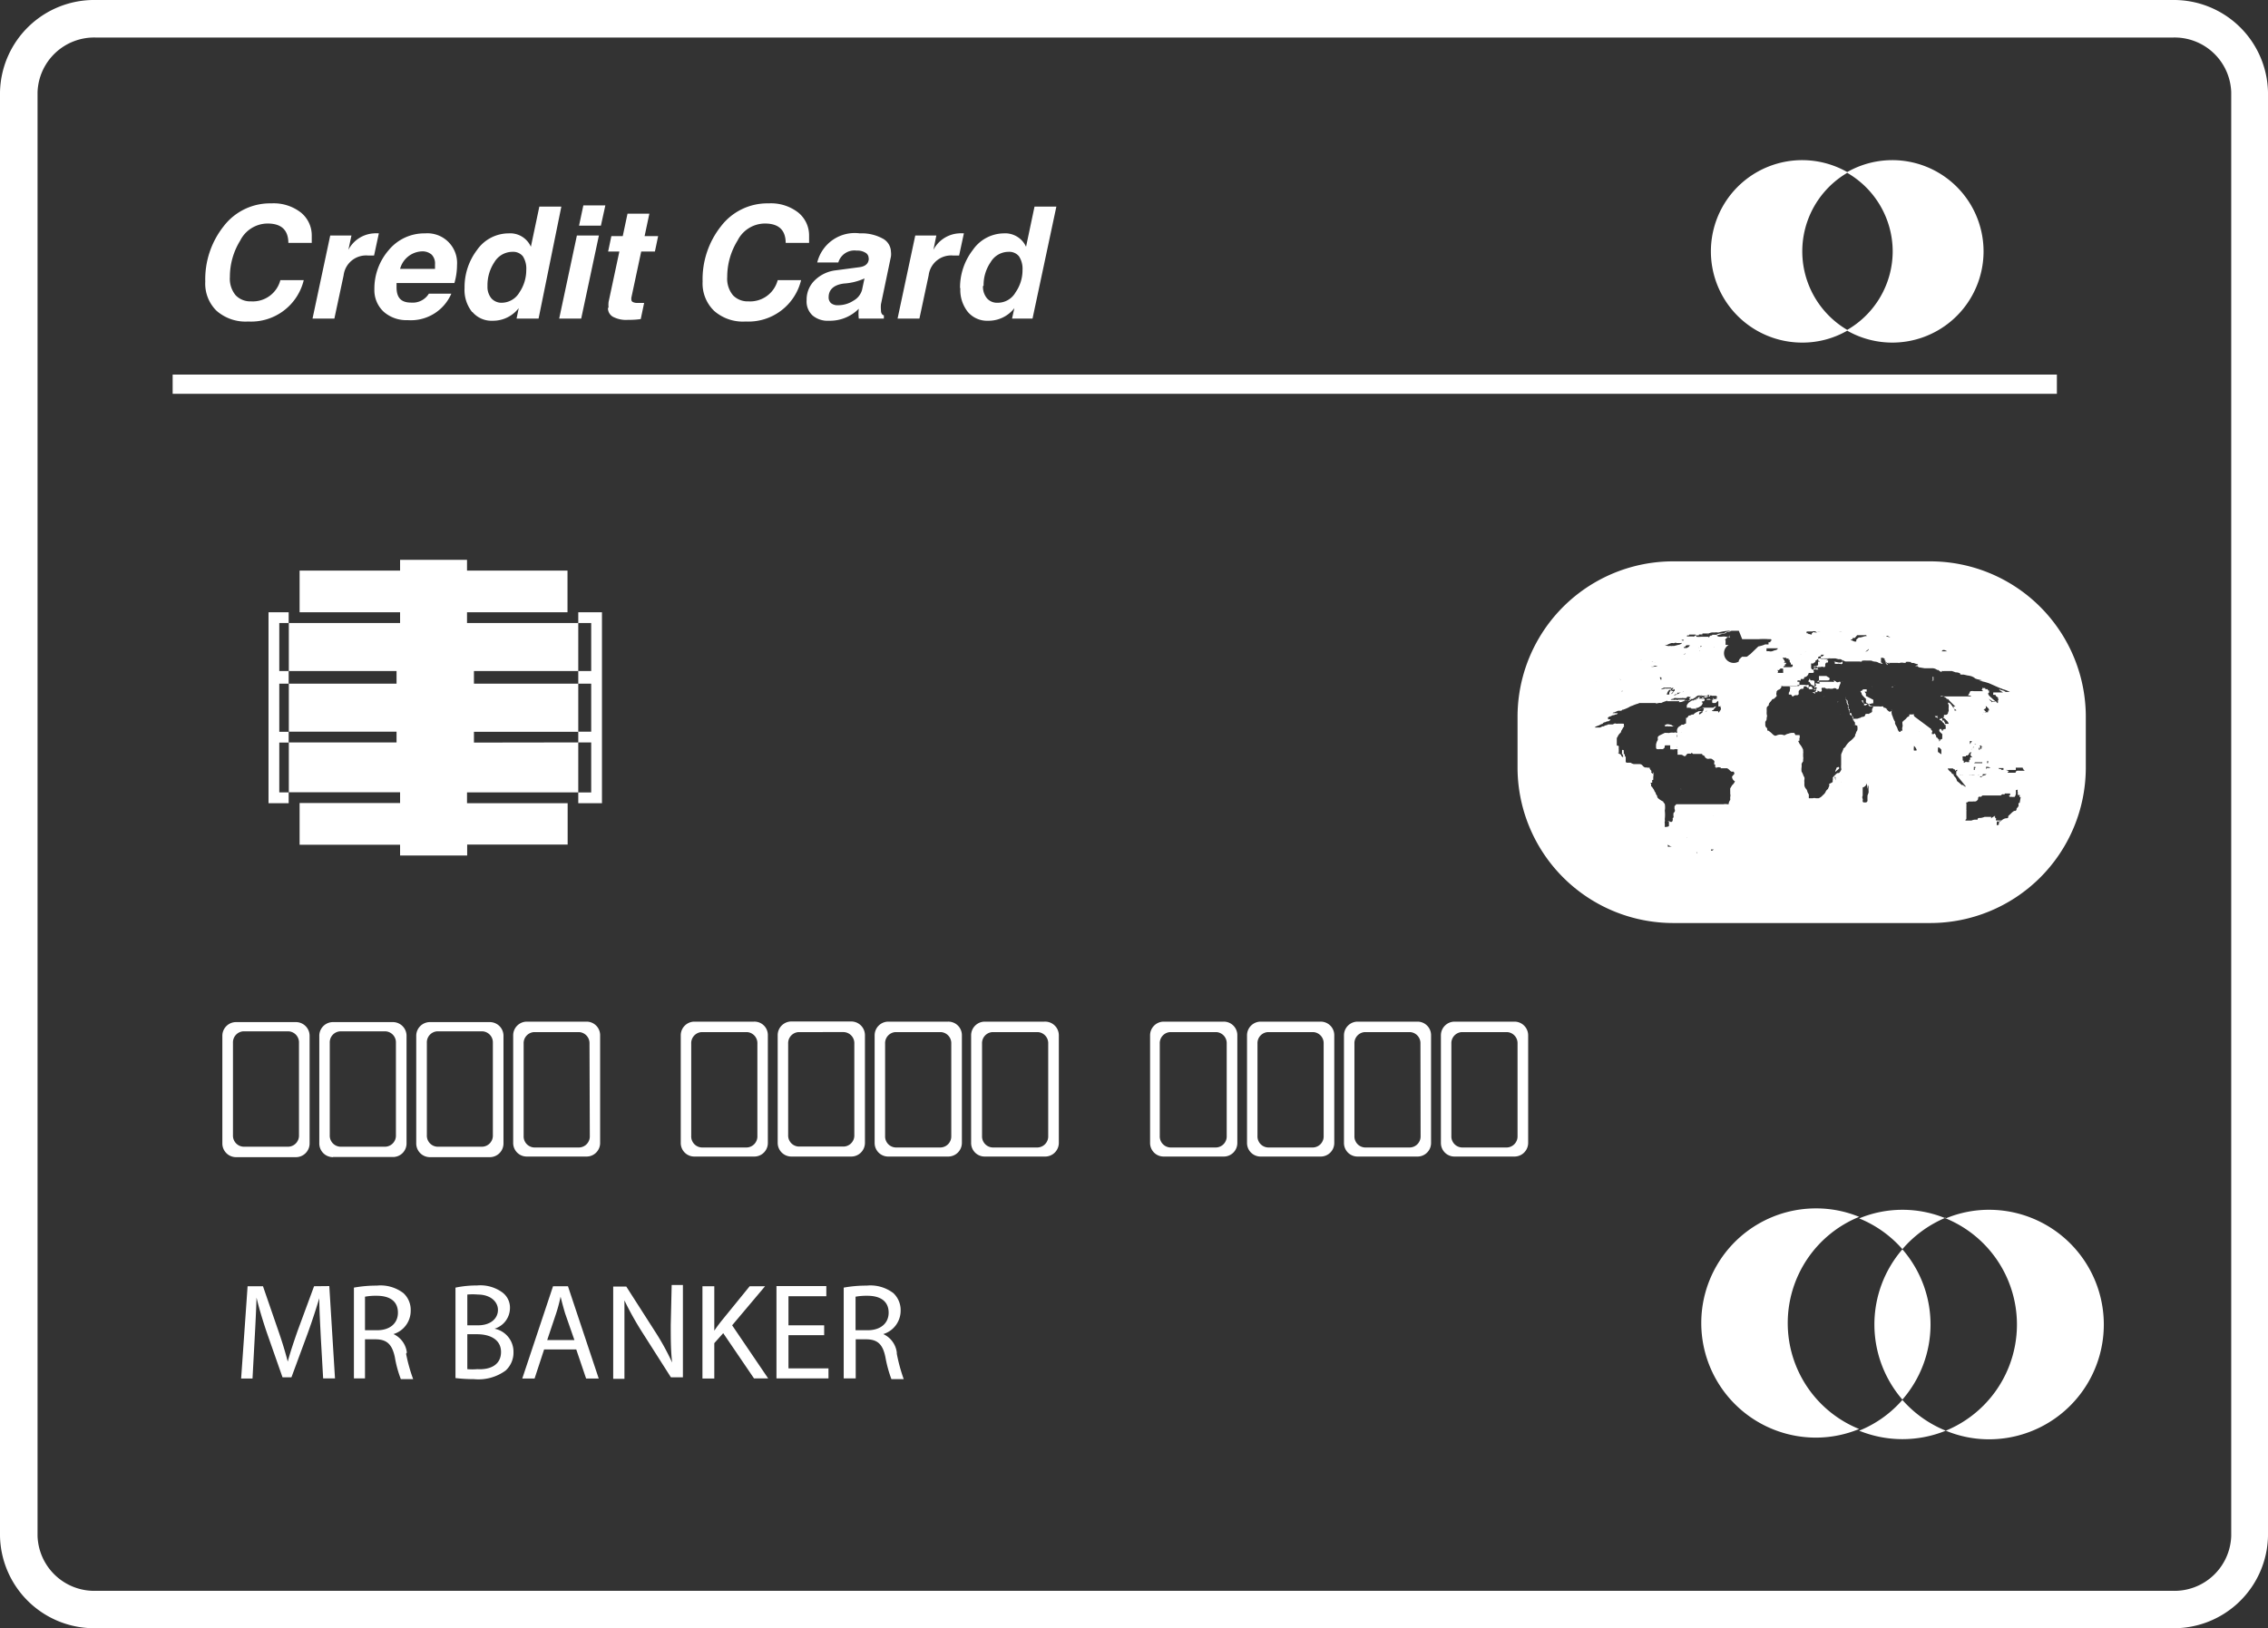 <svg xmlns="http://www.w3.org/2000/svg" viewBox="0 0 147.39 105.84"><rect x="0" y="0" width="147.39" height="105.84" fill="#333333" stroke="none"/><defs><style>.cls-1{fill:#fff;}</style></defs><title>Credit Card</title><g id="Layer_2" data-name="Layer 2"><g id="Layer_1-2" data-name="Layer 1"><path class="cls-1" d="M129.37,45.85h0a0,0,0,0,1,0,0h0ZM62.51,67.3v7a.89.89,0,0,1-.9.88H57.73a.88.88,0,0,1-.89-.88v-7a.89.89,0,0,1,.89-.89h3.88A.88.88,0,0,1,62.51,67.3Zm-.69.54a.72.72,0,0,0-.68-.75H58.2a.72.72,0,0,0-.68.75v6a.72.72,0,0,0,.68.75h2.94a.72.72,0,0,0,.68-.75ZM58.28,88a11.26,11.26,0,0,0,.45,1.65h-.8a8.17,8.17,0,0,1-.39-1.43c-.17-.83-.5-1.14-1.2-1.16h-.73V89.6h-.78V83.7a8.1,8.1,0,0,1,1.49-.13,2.46,2.46,0,0,1,1.74.49,1.52,1.52,0,0,1,.47,1.14,1.59,1.59,0,0,1-1.13,1.52v0a1.52,1.52,0,0,1,.88,1.2Zm-.53-2.67c0-.77-.57-1.1-1.38-1.1a4,4,0,0,0-.77.06v2.18h.79c.83,0,1.36-.45,1.36-1.14Zm70.87-36.57a0,0,0,0,0,0,0s0,0,0,0Zm.52-2.3a0,0,0,0,0,0,0s0,0,0,0S129.15,46.44,129.14,46.41Zm-.1,0s0,0,0,0,0,0,0,0S129,46.45,129,46.44ZM99.31,67.3v7a.89.89,0,0,1-.89.88H94.53a.88.88,0,0,1-.89-.88v-7a.89.89,0,0,1,.89-.89h3.89A.89.89,0,0,1,99.31,67.3Zm-.69.54a.72.72,0,0,0-.68-.75H95a.72.72,0,0,0-.68.75v6a.72.72,0,0,0,.68.75h2.94a.72.72,0,0,0,.68-.75Zm30-19.18a0,0,0,0,0,0,0s0,0,0,0l0,0ZM68.81,67.3v7a.89.89,0,0,1-.9.88H64a.88.88,0,0,1-.89-.88v-7a.89.89,0,0,1,.89-.89h3.88A.89.89,0,0,1,68.81,67.3Zm-.69.54a.72.72,0,0,0-.68-.75H64.5a.72.72,0,0,0-.68.75v6a.72.72,0,0,0,.68.75h2.94a.72.72,0,0,0,.68-.75Zm60-17.38,0,0h0ZM93,67.3v7a.88.88,0,0,1-.89.88H88.23a.88.88,0,0,1-.89-.88v-7a.89.89,0,0,1,.89-.89h3.89A.88.88,0,0,1,93,67.3Zm-.69.54a.72.72,0,0,0-.68-.75H88.7a.72.72,0,0,0-.68.75v6a.72.72,0,0,0,.68.75h2.94a.72.72,0,0,0,.68-.75ZM80.41,67.3v7a.88.88,0,0,1-.89.88H75.63a.88.88,0,0,1-.89-.88v-7a.89.89,0,0,1,.89-.89h3.89A.88.88,0,0,1,80.41,67.3Zm-.69.54a.72.72,0,0,0-.68-.75h-3a.72.72,0,0,0-.67.75v6a.72.72,0,0,0,.67.75h3a.72.72,0,0,0,.68-.75Zm49.21-21.42s0,0,0,0h0v0ZM86.71,67.3v7a.88.88,0,0,1-.89.88H81.93a.88.88,0,0,1-.89-.88v-7a.89.89,0,0,1,.89-.89h3.89A.88.88,0,0,1,86.71,67.3Zm-.69.54a.72.72,0,0,0-.68-.75H82.4a.72.72,0,0,0-.68.75v6a.72.72,0,0,0,.68.75h2.94a.72.72,0,0,0,.68-.75Zm42.86-21.39s-.06,0-.06,0l0,0s0,0,0,0h0a.07.07,0,0,0,.06,0s0,0,0,0S128.94,46.46,128.88,46.45ZM109.73,42.1s0,0,0,0,0,0,0,0h0ZM120,41h0a0,0,0,0,0,0,0Zm-2.14,0,0,0s0,0,0,0l0,0S117.83,41,117.82,41Zm2.47,0s0,0,0,0h0s0,0,0,0h0s.06,0,.06,0Zm0,.6h0s0,0,0,0S120.26,41.6,120.27,41.61Zm-2.71-.52,0,0s0,0,0,0,0,0,0,0Zm9.82,11.14h0s0,0,0,0v0s0,0,0,0Zm2.54.88s0,0,0,0,0,0,0,0Zm-12.45-12h0a0,0,0,0,0,0,0S117.47,41.13,117.47,41.12ZM108.8,42h0s0,0,0,0l0,0Zm-.06.12s0,0,0,0,0,0,0,0h0Zm19.93,6.59s0,0,0,0,0,0,0,0,0,0,0,0Zm0-.07v0h0s0,0,0,0ZM51.24,86.79h2.32v-.64H51.24V84.26H53.7V83.6H50.46v6h3.38v-.65h-2.6Zm64.62-43.66a0,0,0,0,0,0,0,0,0,0,0,0,0,0,0,0,0,0,0,0,0ZM60.35,17.9a1.47,1.47,0,0,1,1.59-1.29l.39,0,.31-1.44a1.72,1.72,0,0,0-.33,0,2,2,0,0,0-1.65,1.07h0l.19-.93H59.48l-1.15,5.4h1.42Zm-3.9-1.09a.41.41,0,0,0-.22-.39,1,1,0,0,0-.56-.13,1.09,1.09,0,0,0-1.19.77H53.11a2.51,2.51,0,0,1,2.77-1.89,2.83,2.83,0,0,1,1.45.32,1,1,0,0,1,.57.88,1.13,1.13,0,0,1,0,.3l-.65,3.11a2,2,0,0,0,0,.37c0,.2.06.31.19.35l0,.21H55.81a2.64,2.64,0,0,1,0-.64,2.64,2.64,0,0,1-1.94.78,1.52,1.52,0,0,1-1.06-.34,1.23,1.23,0,0,1-.39-1,1.74,1.74,0,0,1,.54-1.3,2.34,2.34,0,0,1,1.37-.64l1.51-.2c.41-.05.62-.25.62-.58Zm-.27,1.29a3.83,3.83,0,0,1-1.33.33c-.64.08-1,.38-1,.89a.5.5,0,0,0,.16.39.68.68,0,0,0,.46.13,1.81,1.81,0,0,0,1-.3,1.15,1.15,0,0,0,.55-.69Zm-7.72,2.8a3.52,3.52,0,0,0,3.6-2.69H50.54a1.85,1.85,0,0,1-1.9,1.38,1.32,1.32,0,0,1-1-.39A1.68,1.68,0,0,1,47.26,18a4.47,4.47,0,0,1,.67-2.36,2,2,0,0,1,1.78-1.11q1.34,0,1.35,1.26h1.52c0-.13,0-.29,0-.47a1.91,1.91,0,0,0-.7-1.5,2.88,2.88,0,0,0-1.93-.6,3.79,3.79,0,0,0-3.09,1.48,5.55,5.55,0,0,0-1.2,3.6,2.48,2.48,0,0,0,.74,1.9A2.83,2.83,0,0,0,48.46,20.9Zm6.85,45.5a.89.89,0,0,1,.9.89v7a.89.89,0,0,1-.9.89H51.43a.89.89,0,0,1-.89-.89v-7a.89.89,0,0,1,.89-.89Zm-.47.69H51.9a.72.72,0,0,0-.68.75v5.94a.72.72,0,0,0,.68.75h2.94a.72.72,0,0,0,.68-.75V67.84A.72.72,0,0,0,54.84,67.09ZM39.51,20a.64.64,0,0,0,.32.59,1.82,1.82,0,0,0,1,.2,4.88,4.88,0,0,0,.81-.05l.22-1.05-.42,0a.62.62,0,0,1-.32-.06.18.18,0,0,1-.09-.17.52.52,0,0,1,0-.11l.64-3h.89l.21-1h-.88l.31-1.46H40.78l-.31,1.46h-.74l-.21,1h.73l-.7,3.28a1.76,1.76,0,0,0,0,.38Zm94.16,4.35H11.22v1.25H133.67ZM49.9,67.3v7a.88.88,0,0,1-.89.88H45.13a.88.88,0,0,1-.89-.88v-7a.89.89,0,0,1,.89-.89H49A.87.87,0,0,1,49.9,67.3Zm-.68.54a.72.72,0,0,0-.68-.75H45.6a.72.72,0,0,0-.68.75v6a.72.72,0,0,0,.68.75h2.94a.72.72,0,0,0,.68-.75ZM62.39,18.73a4,4,0,0,1,.83-2.48,2.48,2.48,0,0,1,2-1.08,1.49,1.49,0,0,1,1.46.87h0l.55-2.61h1.42l-1.55,7.28H65.77l.15-.68h0a2.12,2.12,0,0,1-1.71.82,1.64,1.64,0,0,1-1.31-.57,2.29,2.29,0,0,1-.49-1.55Zm1.49-.13a1.17,1.17,0,0,0,.26.79.86.86,0,0,0,.68.29A1.33,1.33,0,0,0,66,19a2.51,2.51,0,0,0,.45-1.45,1.48,1.48,0,0,0-.23-.89.81.81,0,0,0-.68-.29,1.35,1.35,0,0,0-1.16.67,2.63,2.63,0,0,0-.46,1.53ZM108.66,42h0s0,0,0,0h0s0,0,0,0l.08,0h-.08a.06.06,0,0,0-.06,0s0,0,0,0S108.66,42,108.66,42ZM24.33,18.81a3.82,3.82,0,0,1,.93-2.55,3,3,0,0,1,2.36-1.09,1.93,1.93,0,0,1,2.08,2.07,4.23,4.23,0,0,1-.17,1.16H25.77c0,.11,0,.2,0,.27,0,.7.31,1,.95,1a1.23,1.23,0,0,0,1.15-.58h1.46a2.86,2.86,0,0,1-2.84,1.72,2.23,2.23,0,0,1-1.55-.54A1.91,1.91,0,0,1,24.33,18.81ZM26,17.48h2.27c0-.13,0-.22,0-.3a.82.82,0,0,0-.22-.63.91.91,0,0,0-.64-.21A1.53,1.53,0,0,0,26,17.48Zm13.34-4.13H37.91l-.28,1.32h1.42ZM16.13,20.9a3.52,3.52,0,0,0,3.61-2.69H18.22a1.85,1.85,0,0,1-1.9,1.38,1.32,1.32,0,0,1-1-.39A1.68,1.68,0,0,1,14.94,18a4.47,4.47,0,0,1,.67-2.36,2,2,0,0,1,1.78-1.11q1.34,0,1.35,1.26h1.52c0-.13,0-.29,0-.47a1.91,1.91,0,0,0-.7-1.5,2.88,2.88,0,0,0-1.93-.6,3.79,3.79,0,0,0-3.09,1.48,5.55,5.55,0,0,0-1.2,3.6,2.47,2.47,0,0,0,.73,1.9A2.86,2.86,0,0,0,16.13,20.9Zm6.2-3a1.47,1.47,0,0,1,1.59-1.29l.39,0,.31-1.44a1.72,1.72,0,0,0-.33,0,2,2,0,0,0-1.65,1.07h0l.2-.93H21.46l-1.15,5.4h1.42Zm15.44,2.81,1.15-5.4H37.49l-1.15,5.4Zm-7.09-.43a2.29,2.29,0,0,1-.49-1.55A4,4,0,0,1,31,16.25a2.51,2.51,0,0,1,2.05-1.08,1.47,1.47,0,0,1,1.45.87h0l.55-2.61h1.43L35,20.71H33.57l.14-.68h0a2.11,2.11,0,0,1-1.7.82,1.63,1.63,0,0,1-1.31-.57Zm1-1.68a1.17,1.17,0,0,0,.25.79.88.88,0,0,0,.69.29A1.35,1.35,0,0,0,33.76,19a2.58,2.58,0,0,0,.44-1.45,1.48,1.48,0,0,0-.22-.89.81.81,0,0,0-.68-.29,1.37,1.37,0,0,0-1.17.67A2.7,2.7,0,0,0,31.68,18.6Zm85.41,3.67a5.84,5.84,0,0,0,3-.8,5.92,5.92,0,0,1,0-10.26,5.93,5.93,0,1,0-3,11.06Zm-86.29,26h0v-.7h6.78V44.44H30.8v-.82h6.78V40.5H30.35v-.7h6.53V37.09H30.35v-.7H26v.7H19.47V39.8H26v.7H18.77v3.12h7v.82h-7v3.12h7v.7h-7V51.5H26v.7H19.47v2.71H26v.7h4.36V54.9h6.53V52.21H30.35v-.7h7.23V48.26Zm-12.65,0h.61v-.7h-.61V44.44h.61v-.82h-.61V40.5h.61v-.7H17.45V52.21h1.31v-.7h-.61ZM39,67.3v7a.88.88,0,0,1-.89.88H34.24a.88.88,0,0,1-.89-.88v-7a.89.89,0,0,1,.89-.89h3.89A.88.88,0,0,1,39,67.3Zm-.69.54a.72.72,0,0,0-.68-.75H34.71a.72.72,0,0,0-.68.75v6a.72.72,0,0,0,.68.75h2.94a.72.72,0,0,0,.68-.75ZM49.72,83.61h-1l-1.83,2.25c-.15.19-.31.4-.47.64h0V83.61h-.77v6h.77V87.31l.58-.65,2,2.94h.92l-2.34-3.45ZM37.58,40.5h.84v3.12h-.84v.82h.84v3.12h-.84v.7h.84v3.25h-.84v.7h1.54V39.8H37.58ZM123,16.34a5.91,5.91,0,0,1-3,5.13,5.93,5.93,0,1,0,0-10.26A5.91,5.91,0,0,1,123,16.34ZM43.59,86.13c0,.92,0,1.64.09,2.44h0a15.94,15.94,0,0,0-1.06-1.94l-1.92-3h-.85v6h.73V87c0-1,0-1.72,0-2.47h0a20.17,20.17,0,0,0,1.11,2l1.91,3h.78v-6h-.73Zm-6.68-2.52,2,6h-.82l-.64-1.89H35.36l-.62,1.89h-.8l2-6Zm.42,3.5-.6-1.72c-.12-.39-.21-.75-.3-1.1h0a9.83,9.83,0,0,1-.29,1.09l-.58,1.73Zm-16.92-3.5-1.07,2.9c-.26.75-.48,1.4-.64,2h0c-.16-.62-.36-1.28-.61-2l-1-2.9h-1l-.42,6h.74L16.55,87c.05-.9.1-1.9.12-2.65h0c.17.71.4,1.48.69,2.33l1,2.85h.58L20,86.66c.3-.83.54-1.58.75-2.27h0c0,.74.06,1.74.1,2.58L21,89.6h.77l-.37-6Zm-1.19-8.39H15.34a.89.89,0,0,1-.89-.89v-7a.89.89,0,0,1,.89-.89h3.88a.89.89,0,0,1,.9.89v7A.89.89,0,0,1,19.22,75.22Zm-.47-.68a.72.72,0,0,0,.68-.75v-6a.72.72,0,0,0-.68-.75H15.81a.72.72,0,0,0-.67.75v6a.72.72,0,0,0,.67.75Zm2.89.68a.89.89,0,0,1-.89-.89v-7a.89.89,0,0,1,.89-.89h3.89a.89.89,0,0,1,.89.89v7a.88.88,0,0,1-.89.88H21.64Zm.47-.68h2.94a.72.72,0,0,0,.68-.75v-6a.72.72,0,0,0-.68-.75H22.11a.72.72,0,0,0-.68.75v6A.72.72,0,0,0,22.11,74.54ZM33.37,87.89a1.58,1.58,0,0,1-.51,1.2,3,3,0,0,1-2.06.56,10,10,0,0,1-1.2-.07V83.7A6.76,6.76,0,0,1,31,83.56a2.43,2.43,0,0,1,1.63.44,1.23,1.23,0,0,1,.51,1.06,1.41,1.41,0,0,1-1,1.31v0A1.53,1.53,0,0,1,33.37,87.89Zm-3-1.74h.7c.81,0,1.29-.44,1.29-1s-.52-1-1.3-1a4,4,0,0,0-.69,0Zm2.19,1.73c0-.8-.71-1.15-1.55-1.15h-.64V89a3.73,3.73,0,0,0,.65,0C31.82,89.05,32.56,88.75,32.56,87.88Zm-.74-12.66H27.94a.89.89,0,0,1-.89-.89v-7a.89.89,0,0,1,.89-.89h3.88a.89.89,0,0,1,.9.89v7A.89.89,0,0,1,31.82,75.22Zm-.47-.68a.72.72,0,0,0,.68-.75v-6a.72.72,0,0,0-.68-.75H28.41a.72.72,0,0,0-.67.75v6a.72.72,0,0,0,.67.75ZM26.39,88a10.85,10.85,0,0,0,.46,1.65h-.8a7.32,7.32,0,0,1-.39-1.43c-.18-.83-.51-1.14-1.21-1.16h-.73V89.6H23V83.7a8.07,8.07,0,0,1,1.48-.13,2.45,2.45,0,0,1,1.74.49,1.48,1.48,0,0,1,.47,1.14,1.58,1.58,0,0,1-1.12,1.52v0a1.51,1.51,0,0,1,.87,1.2Zm-.53-2.67c0-.77-.56-1.1-1.38-1.1a3.76,3.76,0,0,0-.76.06v2.18h.79c.83,0,1.35-.45,1.35-1.14Zm82.88-40.39s.05,0,0,0,0,0,0,0a.31.31,0,0,1-.05.07.28.28,0,0,0-.06.06l0,0,0,0s0,0,0,0a.08.08,0,0,0,0,.05s.06-.05.07-.08l.06-.07s0,0,0-.06,0-.05,0,0,.1,0,.07-.07-.06-.05-.09,0,0,0-.07,0l-.11,0c-.05,0-.06,0-.06,0a0,0,0,0,0,0,0Zm6.11-3.33h0s0,0,0,0h0S114.86,41.57,114.85,41.56Zm.07,0h0s0,0,0,0Zm0,0h0s0,0,0,0Zm.17-.78s0,0,0,0h0S115.14,40.82,115.09,40.84Zm-.28.83s0,0,0,0,0,0,0-.06,0,0,0,0-.05,0,0,0,0,0,0,0,0,0,0,0Zm-3.93-.16,0,0s0,0,0,0,0,0,0,0Zm-.56,13.92s0,0,0,0l0,0s0,0,0,0,0,0,0,0-.07,0-.07-.05,0,0,0,0,0,0,0,.08,0,0,0,0Zm-.74-13.56s0,0,0,0h0Zm9.94,8.1c.06,0,.09,0,0,0s0,0,0,0,0,0,0,0h0s0-.07,0-.08a0,0,0,0,1,0,0,.06.06,0,0,0,0,0s-.08-.05-.09,0l-.06,0s0,0-.07.17,0,.12,0,.1Zm-9.13,4.32s0,0,0,0h0l0,0Zm-.2,1.08h0s0,0,0,0S110.18,55.37,110.19,55.37Zm0,.05h0s0,0,0,0Zm-3.5-12.49a.11.11,0,0,0-.07,0s0,0,.05,0S106.67,42.93,106.64,42.93Zm5.18,9.32,0,0v0h0S111.81,52.25,111.82,52.25Zm2-11.33s0,0,0,0v0l0,0S113.81,40.92,113.83,40.92Zm-1.66.5h0s0,0,0,0Zm11.43,8h0ZM112.43,42.6h0s0,0,0,0Zm6.81,7.84s0,0,0-.06,0,0,0,0,0,0,0-.05a0,0,0,0,0,0,0,.1.1,0,0,1,0,0,.31.31,0,0,0,0-.08s0,0,0,.07a1,1,0,0,1,0,.15.15.15,0,0,1,0,.06s0,0,0,.07a.08.08,0,0,1,.05.06.17.17,0,0,0,0,.05l0,0s0,0,0,0,.05,0,0-.06a.29.29,0,0,1,0-.09.15.15,0,0,0-.05-.09Zm.41.41a.93.93,0,0,1,0,.23s0,.15,0,.16,0,0,0,0,0,0,0,0,0,0,0,0h0a0,0,0,0,0,0,0s0-.19,0-.2,0-.07,0-.08a.15.15,0,0,1,0-.08.24.24,0,0,0,0-.09s0,0,0,0l0,0Zm-9.85-9s0,0,0,0h0S109.79,41.82,109.8,41.83Zm1.36-.45h0a0,0,0,0,0,0,0S111.15,41.37,111.16,41.38Zm.81.08h0s0,0,0,0Zm-.85-.24s0,0,0,0h0Zm0,.2h0S111.14,41.41,111.14,41.42Zm0-.07a.07.07,0,0,1,0,0s0,0,0,0-.1,0-.1.05S111.11,41.38,111.14,41.35Zm.24,0c.05,0,.05,0,0,0s0,0,0,0h0s0,0,0,0S111.36,41.3,111.38,41.31Zm-2.83,6.19h0Zm-3.35-3.06v0l0,0s0,0,0,0S105.2,44.41,105.2,44.44Zm-.89-.8h0s0,0,0,0Zm.9.69,0,0s0,0,0,0,0,0,0,0Zm-.81-.27h0Zm.81.12s0,0,0,0,0,0,0,0h0s0,0,0,0a0,0,0,0,1,0,0s0,0,0,0Zm4.46,10.33s0,0,0,0l0,0h0Zm-5.87-10.2h0Zm.1,0h0S103.88,44.31,103.9,44.3Zm1.36-.15h0Zm-1.75.36s0,0,0,0h0Zm.52-.66h0s0,0,0,0S104,43.85,104,43.85Zm.24.27h0s-.06,0-.06,0l0,0Zm0,0h0S104.29,44.1,104.31,44.1Zm1,0s0,0,0,0h0S105.27,44.1,105.26,44.1ZM109,48.54l0,0a.08.08,0,0,0,0,.08.14.14,0,0,0,0,0s0,0,0-.07v0l0,0Zm-.79.13s0,0,0,0,0-.06,0-.06A0,0,0,0,0,108.21,48.67Zm-2.95-4.32h0s0,0,0,0,0,0,0,0Zm4,6.95s0,0,0,0a0,0,0,0,1,0,0s0,0,0,0a.06.06,0,0,0,0,0C109.24,51.27,109.22,51.27,109.23,51.3Zm.4,3.17s0,0,0,0l0,0S109.62,54.44,109.63,54.47Zm0-.08a0,0,0,0,0,0,0h0A.1.1,0,0,0,109.67,54.39Zm-2.08-6a0,0,0,0,0,0,0s0,0,0,0,0,0,0,0,0,0,0,0,0,0,0,0,0,0,0,0Zm-2.31-4.16s0,0,0,0l0,0s0,0,0,0l0,0h0Zm.18.68s0,0,0,0-.05,0-.05,0h0s0,0,0,.06,0,0,0,0,0,0,0,0a0,0,0,0,1,0,0s0,0,0,0a0,0,0,0,0,0,0s0,0,0,0Zm-.17-.71s0,0,0,0a.08.08,0,0,0,.08,0s0,0,0,0l0,0Zm.07.81h0s0,0,0,0,0,0,0,0Zm0-.72s0,0,0,0h0Zm6,8.74v0s0,0,0,0S111.34,53.07,111.35,53.06Zm9.55-8.71,0,0h0Zm.36.92s0,0,0,0,0,0,0,0,0-.05,0-.09,0-.11-.05-.11,0,0,0,0,0-.07-.05-.08a.09.09,0,0,1,0,0h0s0,0,0,0v0l0,0s0,0,0,0l0,0s0,0,0,0,0,0,0,0,0,0,0,0,0,0,.08,0l.07,0s0-.12,0-.15,0,0,0,0-.1,0-.1,0l-.08,0c-.08,0-.12.06-.12.09a0,0,0,0,1,0,0,.12.12,0,0,0-.11.07l0,0s0,0,0,0a.15.15,0,0,1,.08.12s0,.07.13.19a.7.7,0,0,0,.15.14l0,0s0,0,0,0h0s0,0,0,.06a.13.13,0,0,1,0,.08s0,0,0,.06a.14.14,0,0,0,.08.1l.08,0a.23.23,0,0,0,.23,0c.07,0,.09,0,.09,0a.41.41,0,0,1,0-.1c0-.09,0-.14,0-.13Zm.39-.62s0,0,0,0,0,0,0,0S121.62,44.6,121.65,44.65Zm-.05,0s0,.09,0,.09,0,0,0-.06S121.6,44.63,121.6,44.64Zm.13,0h0s0,0,0,0h0s0,0,0,0a0,0,0,0,0,0,0s0,0,0,.08,0,.07,0,.07h0a.05.05,0,0,0,0,0s0,0,0,0l0,0s0,0,0,0Zm.06-.09h0s0,0,0,0Zm-.57-1.43a1.45,1.45,0,0,0-.11-.46.73.73,0,0,1-.07-.17l.07.17A1.45,1.45,0,0,1,121.22,43.08Zm0,2h0s0,0,0,0h0l0,0a.12.12,0,0,1,0-.06s-.08,0-.08,0,0,.09,0,.09Zm-.85,2.71h0Zm-.07-3h0Zm1.82-2.58,0,0s0,0,0,0-.1,0-.09,0Zm-2.54,4.21a0,0,0,0,0,0,0s0,0,0,0v0S119.61,46.43,119.61,46.44ZM121.25,44a.6.6,0,0,0-.28,0A.6.6,0,0,1,121.25,44Zm-.34,1.18h0Zm2.72,45.8a7.44,7.44,0,0,0,0-9.77,7.47,7.47,0,0,0,0,9.77Zm2.82-11.78a7.36,7.36,0,0,0-5.63,0,7.45,7.45,0,0,1,2.81,2A7.56,7.56,0,0,1,126.45,79.15ZM123,44.61h0s0,.06,0,.08,0,0,0,0,0,0,0,0,0,0,0,0l0,0s0,0,0,0h0s-.08,0-.06,0ZM120.82,93a7.48,7.48,0,0,0,5.63,0,7.51,7.51,0,0,1-2.82-2A7.39,7.39,0,0,1,120.82,93Zm8.44-14.36a7.3,7.3,0,0,0-2.81.56,7.46,7.46,0,0,1,0,13.8,7.3,7.3,0,0,0,2.81.56,7.46,7.46,0,0,0,0-14.92ZM125.44,60h-16.7A10.12,10.12,0,0,1,98.62,49.92V46.6a10.11,10.11,0,0,1,10.12-10.11h16.7A10.11,10.11,0,0,1,135.55,46.6v3.32A10.11,10.11,0,0,1,125.44,60Zm1.71-9.62a.25.25,0,0,1,.17,0,1,1,0,0,0,.28,0h.1s.07,0,0,0,0,0,0,0a0,0,0,0,1,0,0s0,0,0,0h0l.05,0,.08,0h.09l.05,0h0a.08.08,0,0,0,.09,0h0a.75.75,0,0,0,.3,0l.08,0h.08a.18.18,0,0,0,.12,0s0,0-.15,0h-.06a.06.06,0,0,0,0,0,.08.08,0,0,1,0,0l-.17,0c-.05,0-.07,0-.08,0h0s0,0,0,0,0,0,0,0h0s0,0,0,0,0,0,0,0h-.07s-.07,0-.08,0,0,0,0,0,0,0,0,0,0,0,0,0,0,0-.06,0l0,0s0,0,0,0,0,0-.06,0-.07,0-.07,0,0,0-.09,0,0,0-.06,0h0s.11,0,.11,0h-.24s0,0-.05,0h0s0,0,0,0a.06.06,0,0,1-.06,0h-.09s0,0-.06,0l-.05,0-.07,0h0s0,0-.05,0h0s0,0,0,0,0-.07,0-.12,0-.14,0-.13a0,0,0,0,0,.06,0h0s0,0,0,0h0v0s0,0,0,0,0,0,0-.07,0,0-.08,0,0,.05,0,.05h-.06l0,0a.08.08,0,0,1,0,0s0,0,0,0l0,0s0,0,0,0,0-.07,0-.09,0,0,0,0,0,0,0,0,0,0,0,0,0,0,0,0l0,0s0,0-.06,0l0,0a0,0,0,0,0,0,0l0,0h0s0,0,0,0l0,0h0s0,0-.08-.07l-.06,0h0v0s0,0,0,0l0,0s0,0-.09,0a.24.24,0,0,1-.1,0s-.05,0-.07,0,0,.09.17.22a.18.18,0,0,1,.07.09s0,0,.06.06a.11.11,0,0,1,.06,0,.25.25,0,0,0,.06.15.49.49,0,0,1,.15.23s0,.08.1.13l0,0,.13.11c.11.1.11.1.15.09h.06s0,0,0,.05,0,0,0,0,0,0,0,0h0s.09,0,.08.05h0l.08,0Zm1.09-2.35s0,0,0,0,0,0,0,.08,0,.1.08.1a0,0,0,0,0,0,0h0a.08.08,0,0,1,0,0s0,.06,0,.05h0s-.05,0-.05,0,0,0,0,0,0,0,0,.05a.21.21,0,0,1,.06.08s0,0,.06,0,0-.07,0-.09,0,0,0,0,.08,0,.05,0,0,0,0,0,0,0,0,0,0,0,0,0h0a0,0,0,0,0,0,0c0-.05,0,0,.05,0s.06.07,0,.07,0,0,0,0l-.05-.06s0,0,0,0a.08.08,0,0,1,0,.06s0,0,0,0h0c.06,0,.06,0,0,0s0,0,0,0a.08.08,0,0,0,0,0s0,0,0,0,0,0,0,0h0s0,0,0,0,0,0,0,0-.05,0-.05,0h-.09s0,0,0,0a.08.08,0,0,0-.07,0s-.06,0-.06,0,0,0,.05,0,0,0,0,0l-.07,0s0,0,0,0,0,0,0,0,.05-.09,0-.13a.12.12,0,0,1,0-.07s0,0,0,0h-.06s-.06,0-.07,0,0,.18,0,.21Zm1.37-2.44s0,0,0,0,0,0,0,0a0,0,0,0,0,0,0s0,0,0,0,0,0,0,0,0,0,0,0,0,0-.09,0a.51.51,0,0,1-.17-.1l-.12-.07,0,0s0,0,0,0,0,0,0,0h0s.13.11.11.14,0,0,0,0,0,0,0,0-.06,0,0,0,0,0,0,0,0,0,0,0v0s.07,0,.08.06.05,0,.05,0h0s0,0,0,0-.05,0-.05,0,0,0,0,0h.05s0,0,.09,0l.09,0h0s0,0,0,0,0,0,0,0,0-.06.05,0,.08,0,.08,0,0,0,0,0,0,0,0,0Zm-.54.69H129c-.05,0-.08,0-.08,0s-.06.07-.09.07,0,0,0,0,0,0,0,0l0,0s0,0,0,0l0,0,0,0h0s0,0,0,.06l0,.06s0,0,0,0l0,0h0s0,0,0-.1v-.08s0,0,0,0,.09.06.08,0a0,0,0,0,1,0-.06h0s0,0,0,0v0s0,0,0,0h0s.06.06.09.07,0,0,0,0l0,0s0,0,0,0h0s0,0,0,0h.08c.06,0,.06,0,.06,0a0,0,0,0,1,0,0,0,0,0,0,0,0,0s.05,0,0,0,0,0,.06,0,0,0,0,0,0,0,0,0a0,0,0,0,1,0,0s0,0,0,0a.09.09,0,0,1,0-.06v0s0,0,0,0l0,0a.09.09,0,0,1,0-.05h.06a0,0,0,0,0,0,0,.12.12,0,0,1,0-.05s0-.06-.09-.14a.38.38,0,0,1-.08-.09,0,0,0,0,0,0,0h-.05s0,0,0,0a0,0,0,0,1,0,0s0,0,0,0,0,0,0,0,0,0,0,0a0,0,0,0,1,0,0s0,0,0,0a0,0,0,0,1,0,0,.16.16,0,0,1,0,.15s0,0,0,0,0,0,0,0h-.06s0,0,0,0,0,0,0,0,0,0,0,0,0,0,0,0h0s0,.05,0,.05,0,0,0,0,0,0,0,0h0s0,0-.08,0Zm.05,3.32s0,0,0,0,0,0,0,0,.08,0,.08,0,0,0,0,0,0,0,0,0,0-.08,0-.07.06,0,0,0,0,0,0,0,0-.07,0-.07l-.05,0s0,0,0,0,0-.06,0,0a.19.19,0,0,0,0,.07.1.1,0,0,1,0,0s0,0,0,0,0,0,0,0,0,0,0,0,0,0,0,0,0,0,0,0Zm0,.32s0,0,0,0,0,0,.05,0,.05,0,.05,0,0,0,0,0h0s0,0,.07,0,.06,0,.06,0-.1-.09-.24-.07h-.05s0,0,0,0h0S129.09,50,129.11,50Zm-.76-.31s0,0,.2,0,.26,0,.26,0l0,0a.15.15,0,0,0,0-.06s0,0-.09,0a.09.09,0,0,1-.06,0l-.13,0h-.1s-.05,0-.06,0l0,0s0,0,0,0-.06,0-.06.07v0s0,0,0,0,0,0,0,.06a.11.11,0,0,0,0,.06s0,.1-.05.1,0,0,0,0a.43.43,0,0,0,0,.05s0,0,0,0,0,0,0,0a.2.2,0,0,1,0,.1c0,.06,0,.07.06.06s0,0,0,0c0-.18,0-.23,0-.24s.05,0,0,0,0,0,0,.06,0,0,0,0a0,0,0,0,0,0,.05l.05,0,0,0s0,0,0,0,0,.07,0,.09,0,0,.05,0a.08.08,0,0,0,0,0s0,0,0,0,0,0,0,0,0,0,0,0a.05.05,0,0,1-.05,0s0-.05,0-.08,0-.06,0-.07l0,0a.07.07,0,0,0,.05,0s0,0,0,0,0,0,0,0,0,0-.07,0l-.08,0s-.05,0-.07,0-.06,0-.06,0a.07.07,0,0,1,0,0c-.05,0-.05,0-.05-.06Zm.47-1v0s0,0,0,0h0l0,0a.11.11,0,0,1,0-.07s0,0-.07-.06-.06,0-.06,0l0,0s0,0,0,0h0s0,0,0,0a0,0,0,0,0,0,0s0,0,0,0,0,0,0,0l0,0a0,0,0,0,0,0,0s0,0,0,0,0,0,0,0h0s0,0,0,0,0,0,0,0,0,0,0,0,0,0-.05,0,0,0,0,0,0,0,0,0l0,0h0a.14.14,0,0,1,0,0,.13.13,0,0,0,0,.05s.05,0,.05,0l0,0s0,0,0,0,0,0,0,0h0s0,0,0,0,0,0,0,0,0,0,0,.07,0,.06,0,.08l.07,0s0,0,0,0,0,0,0,0a.06.06,0,0,1,0,0s0,0,0,0,0-.05,0-.05a0,0,0,0,1,0,0,.08.08,0,0,0,0,0s0,0,0,0a.07.07,0,0,1,0-.05s0,0,0,0a.61.61,0,0,0-.06-.19s0,0,0,0,0,0,0,0,0,0,0,0,0,0,0,0,0,0,0,0,0,0,0,0Zm-.12,0s0,0,0,0h-.06s0,0,0,0,0,0,0,0l-.06,0s0,0,0,0h0a.08.08,0,0,1,0,.07c0,.06,0,.07,0,.05s0,0,0,0h0s0,0,0,0,0,0,0,0l0,0,0,0s0,0,0,0,0,0,0,0,0,0,0,0,0,0,.06,0,0,0,0-.06,0,0,0,0Zm.12,1.85-.08,0c-.05,0-.07,0-.07.06l0,0s0,0,0,0,.1,0,.15-.06a.39.39,0,0,1,.11-.06c.07,0,.16-.06.15-.08a0,0,0,0,0-.05,0h-.08c-.06,0-.09,0-.1,0Zm-.61-1.89a.25.25,0,0,1,0,.07l0,0s0,0,0,0-.12.08-.12.1,0,0,0,0,0,0,0,0l.07-.06.06-.07s.05-.06.08-.07.05,0,0,0,0,0,0,0,0,0,0,0h0s0,0,0,0Zm-.2.35a.14.14,0,0,0,0,0l0,0s0,0,0,0l-.06.05s0,0,0,0,0,0,0,0l0,0s0,0,0,0a0,0,0,0,0,0,0,.13.13,0,0,1,0,.07c-.05,0-.06.06-.11.07h-.09s0,0,0,.06a0,0,0,0,1,0,0s0,0-.05,0h-.09s-.05,0-.07,0,0,.08,0,.18,0,.1.07.1,0,0,0,0a.31.31,0,0,0,0,.09c0,.06,0,.06.1,0s.06,0,.06,0,0,0,0,0h0s0,0,0,0h0s0,0,0,0,0,0,0,0h0s.06,0,.06,0,0,0,.08,0a.09.09,0,0,0,.05,0s0,0,0,0,0,0,0,0a0,0,0,0,0,0,0,.15.15,0,0,1,0-.06s0,0,0,0,0-.05,0-.09l.06,0a.11.11,0,0,0,0-.06c0-.08,0-.11.08-.1s.07,0,0-.07-.05-.05-.05-.06a.07.07,0,0,0,0-.06s0,0,0-.06,0,0,0,0,0,0,.06-.05,0,0,0,0,0,0,0,0,.07,0,.07,0a0,0,0,0,0,0,0l-.1,0s0,0,0,0,0,0,0,0a.09.09,0,0,0,0-.05.05.05,0,0,1,0,0s0,0,0,0Zm2,4.46c0-.05,0-.06-.06,0s-.13,0-.15,0l0,0s0,0,0,0,0,0,0,0a.35.35,0,0,0-.05.08.12.12,0,0,1,0,.07s0,0,0,.06,0,.05,0,.05.14,0,.14-.06h0s0,0,0,0a.09.09,0,0,0,0-.06s0,0,0,0,0,0,0,0l0-.06Zm1.3-1.58h0s-.07.05-.07,0,0,0,0,0,0,0,0,0a0,0,0,0,0,0,0s0,0,0,0,0,0,0,0,0,0,0-.06,0,0,0,0,0,0,0,0h0s0,0,0,0a.14.14,0,0,0,0-.07s0,0,0,0,0,0,0,0l0,0a.17.17,0,0,1-.12,0s0,0,0,0h0s0,0,0,0a0,0,0,0,1,0-.06,0,0,0,0,0,0,0s0,0,0,0,0-.1,0-.12a.19.19,0,0,1,0-.15s0,0,0,0,0,0,0,0,0,0,0,0h0s0,0,0,0h-.07s0,0,0-.06,0,0,0,0,0,0,0,0v0s0,0,0,0,0,0,0,.07,0,0,0,0,0,0,0,0,0,0,0,0,0,0,0,0,0,0,0,0a0,0,0,0,1-.05,0s0,0,0,0,0,0,0,0l0,0s0,0,0,.06a.15.15,0,0,0,0,.08.2.2,0,0,1,0,0,.22.22,0,0,0,0,.08.56.56,0,0,1-.08.23.07.07,0,0,0,0,0s-.05,0-.07,0a.12.12,0,0,1-.09,0l-.07,0s0,0,0,0l0,0a0,0,0,0,1,0,0s0,0,0,0,0,0-.07,0a.1.1,0,0,1-.06-.05l0,0,0-.05,0,0a0,0,0,0,1,0,0s0,0,.06,0a0,0,0,0,0,0-.06h0s0,0,0,0,0,0,0,0,0,0,0,0,0,0,0-.06,0,0,0,0h-.06s0,0,0,0,0,0-.05,0,0,0-.05,0h-.14a0,0,0,0,1,0,0s0,0,0,0,0,0,0,0h0a0,0,0,0,1,0,0s0,0-.05,0h0s0,0,0,0a0,0,0,0,1,0,.05.15.15,0,0,1-.1,0h-.06a0,0,0,0,1,0,0s-.1.07-.09.08,0,0,0,0,0,0,0,0l0,0s0,0,0,0,0,0-.05,0H129s0,0,0,0,0,0,0,0l0,0s0,0-.05,0,0,0,0,0h-.11a0,0,0,0,0,0,0s0,0,0,0,0,0,0,0,0,0,0,0,0,0,0,0,0,0,0,0a0,0,0,0,1,0,0s-.08.05-.08.08v0h-.1s0,0,0,0a0,0,0,0,0,0,0s0,0,0,0l0,0s0,0,0,0l0,0a.12.12,0,0,0-.06,0s-.05.05-.05.08,0,0,0,.08l-.06.08a.22.22,0,0,1-.17.07.12.12,0,0,0-.08,0l-.06,0-.05,0a.1.1,0,0,1-.07,0h-.08l-.06,0s0,0-.07.06a.15.15,0,0,0-.06,0v0a0,0,0,0,1,0,0s0,0,0,0a.17.17,0,0,0,0,.11.16.16,0,0,1,0,.08s0,.06,0,.14,0,.13,0,.07l0,0,0,0v0a0,0,0,0,1,0,0s0,0,0,0a.19.19,0,0,0,0,.08.24.24,0,0,1,0,.09s0,.07,0,.09,0,.05,0,.07,0,.09,0,.17,0,.14,0,.14,0,0,0,0,0,.08-.06.08,0,0,0,0,0,.06,0,.06a0,0,0,0,1,0,0s0,0,.13,0,.13,0,.13,0l.08,0,.05,0a.6.6,0,0,1,.28-.06h.12l0-.06a.19.19,0,0,1,.08-.05h0l0,0s.05,0,.05,0h.07a1,1,0,0,0,.25-.07l.14,0c.12,0,.13,0,.16,0l0,0s.05,0,.06,0l.07,0s0,0,0,0,0,0,0,0,0,.1,0,.11,0,0,0,0,0,0,0,0a.24.24,0,0,1,.12-.1.17.17,0,0,0,.07-.06l.08,0h0l0,0,0,0-.05.06s0,0-.06,0l0,0s0,0,0,0l.05,0a.07.07,0,0,0,.05,0l0,0s0,0,0,.08,0,.06,0,0,0,0,.05,0,0,0,0,.07,0,0,0,.07a.12.12,0,0,0,.05,0h0s0,0,.06,0,0,0,0,0l.05,0a.13.13,0,0,0,.09,0l.06,0,.06,0s0,0,0,0,0,0,0,0a.53.53,0,0,1,.28-.14c.08,0,.15,0,.15-.09l0-.05a.05.05,0,0,0,0,0l.06-.06.12-.11a.86.86,0,0,1,.21-.17s.06,0,.06,0l0,0c.06,0,.09-.08.09-.1l0-.05c.08-.09.13-.15.13-.18l0-.07s0-.07,0,0v0a.3.3,0,0,1,0-.11v0l0,0c.07,0,.08,0,.08-.05ZM131,50.05s0,0,0,0l0,0s0,0,0,0h-.08l-.05,0-.09,0-.13,0-.07,0h0s0,0,0,0a.6.6,0,0,1-.14,0c-.09,0-.1,0-.14,0s-.05,0-.05,0,0,0,0,0h0l0,0,0,0,0,0s0,0-.05,0,0,0,0,0,0,0,0,0,0,0,0,0,0,0,0,0,0,0,0-.06,0-.06,0-.06,0,0-.07,0-.07,0-.14,0l-.06,0h0s-.06,0-.06,0a.17.17,0,0,0,.08.06s.06,0,.06,0,0,0,.13,0,.07,0,.06,0h-.09s0,0,0,0l-.06,0,0,0s0,0,0,0h0a0,0,0,0,0,0,.05h.06s0,0,0,0,0,0,0,0,0,0,.06,0l.07,0,.06,0a.78.78,0,0,1,.25.09l0,0a.08.08,0,0,1,0,0l0,0s0,0,0,0,0,0,0,0a.16.16,0,0,0-.08.1s.12,0,.13,0h.05c.05,0,.06,0,.1,0s.05,0,.12,0h.12s0,0,0,0l0,0h0s0,0,0-.06,0,0,0,0,0,0,0,0h0a0,0,0,0,0,0,0s.09-.09.12-.07l.06,0a.09.09,0,0,1,.06,0l0,0s0,0,0,0l0,0s0,0,0,0h0l0,0s0,0,.07,0h.27s0,0,0,0l0,0c-.06,0-.08,0,0,0s0,0,0,0,0,0,0,0,0,0,0,0,0,0,0,0a.18.18,0,0,0-.07-.08.12.12,0,0,1-.05-.06s0,0,.05,0,0,0,0,0,0,0-.07-.06H131l0,0s0,0,0,0,0,0,0,0h0s0,0,0,0Zm-4.77-7.71s0,0,.06,0,0,0,0,0,0,0,0,0,0,0,0,0h0l.15,0c.1,0,.14,0,.1,0a.88.88,0,0,0-.2-.09.15.15,0,0,1-.07,0S126.18,42.33,126.18,42.34Zm-3.85-1s0,.05.06,0h0s0,0,0,0,0,0,0,0h0l0,0s0,0,.07,0a2.37,2.37,0,0,0,.34.09c.06,0,.09,0,0,0l0,0s0,0-.13-.07-.14,0-.12,0,0,0-.06,0a.53.53,0,0,0-.19,0c-.09,0-.1,0-.07,0s0,0,0,0S122.29,41.26,122.33,41.3Zm-1.84.13s-.12,0-.14,0,0,0,0,0a.1.1,0,0,1-.06.1l0,0h0s0,0,0,0l-.07,0s0,0,0,0,0,0,0,0,0,0,0,0,0,.06.06.05,0,0,0,0a0,0,0,0,0,0,0s0,0,0,0,0,0,0,0,0,0,.13.06.18,0,.19,0,0,0,0,0h0l0,0,0,0,0,0s-.06-.1,0-.1h0a.66.66,0,0,1,.15-.14l.05,0s.09,0,.26-.06.27,0,.16-.09a.14.14,0,0,0-.11,0l-.06,0h-.2c-.14,0-.2,0-.21,0Zm-.63-.42s0,0,0,0h0l0,0s0,0,0,0,0,0,0,0,0,0,0,0h0s0,0,0,0,0,0,.11,0h.08s0,0,0,0,0,0,.06,0h0s.07,0,.07,0h0s0,0,0,0l-.17,0s0,0,0,0,0,0,0,0h-.06l0,0a.43.43,0,0,0-.19.06s0,0,0,0Zm-.42,0c-.07,0,0,0,0,0h0v0c.07,0,.16,0,.16,0h0s0,0,.11,0,0,0,0,0h-.06s0,0,0,0h.07l0,0h0s0,0-.06,0,0,0,0,0,0,0,0,0l0,0a.54.54,0,0,0-.2,0Zm-2.11.11,0,0s0,0-.05,0l.05,0c.07,0,.08,0,.06,0s.06,0,.1.06l0,0,.08,0q.11.06.12,0s0-.05,0-.05.1-.06.07-.06h0a.1.1,0,0,1,.12,0s0,0,0,0,0,0,0,0H118s.06,0,.09,0l0,0s0,0,0,0h0s0,0,0,0,0,0,0,0h0s-.12-.07-.15-.06,0,0,0,0,0,0,.09,0,.27,0,.27,0,0,0,0,0,0,0,0,0a.55.55,0,0,0-.21,0s0,0,0,0-.07,0-.07,0,0,0,0,0a.46.46,0,0,0-.26,0h-.06s0,0,0,0,0,0,0,0,0,0,0,0,0,0,0,0a.07.07,0,0,0-.06,0h-.23s0,0,0,0l0,.06,0,0ZM116,43s-.06.09-.09.08h0s0,0,0,0v0h0s0,0,0,0l0,0h0s0,0,0,0l0,0s0,0,0,0l0,0s0,0,.05,0,0,0,0,0h0s0,0,0,0,0,0,0,0,0,0,0,0v0s0,0,0,0,0,0,0,0,.11,0,.1,0a.08.08,0,0,0,0,0,.07.07,0,0,1,0,.09H116s0,0,0,0,0,0,0,0l0,0h0s0,0,0,.06-.07.06,0,.07.1,0,0,0-.09,0-.09.07l-.05,0s0,0,0,0a.08.08,0,0,0,.08,0,.07.07,0,0,1,.06,0s0,0,.06,0,0,0,.11,0,.09,0,.09,0h.06s.17,0,.17-.06,0,0,0,0,0,0,0,0a.09.09,0,0,0,0-.1.09.09,0,0,0-.11,0s0,0,0,0,0,0,0-.06a.17.17,0,0,1,0-.05s0,0-.07-.07l0-.06c0-.05,0-.09-.07-.09s0,0,0-.07,0,0,0,0v0s0,0-.07,0h-.08s0,0,0,0l0,0s0,0,0,0l0,0a.1.1,0,0,0,0-.05s0,0-.07,0,0,0,0,0-.06,0-.1,0a.06.06,0,0,0-.07,0Zm-.45.57s0,0,0,.08-.07.09,0,.09,0,0,0,0h0s.11,0,.17,0l.1,0s0,0,.06,0a.41.41,0,0,0,0-.11s0-.05,0-.06,0-.06,0-.1a.3.3,0,0,0-.19,0s-.09.09-.07.09h-.05s-.06,0-.07,0,0,0,0,0,0,0,0,0S115.48,43.59,115.51,43.6Zm.38-1h0s0,.05,0,0h0a0,0,0,0,1,0,0s0,0,0,0,0,0,0,0,0,0,0,0v0a0,0,0,0,0,0,0h0s0,0,0,0Zm-6.11-1h.28s.06,0,.07,0,0,0,0,0H110l-.09,0s-.06,0-.06,0l0,0,0,0Zm-.45.09-.07,0c-.07,0-.09,0-.1,0s0,0,.1,0,.15-.06.12-.07h.07s0,0,0,0l0,0s0,0,0,0l-.17,0c-.1,0-.14.06-.06,0Zm.16.33,0,0s0,0,0,.06,0,0,0,0,0,0-.08,0,0,0,0,.07.05,0,0,0,0,0,.16,0a.46.46,0,0,0,.15-.09.43.43,0,0,0,.06-.09s0,0,0,0,0,0,0,0h-.08l-.12,0Zm-1.17,0h.05s0,0,0,0l0,0s0,0,0,0,0,0,0,0,0,0,0,0a.08.08,0,0,0,.07,0h0l0,0s0,0,0,0h.07s.06,0,0,0,.07,0,.24,0l.27-.07a.42.42,0,0,0,.19-.07c.08-.05.07-.07,0-.05h-.06l0,0s0,0,0,0,0,0,0,0h0l-.07,0c-.09,0-.08,0-.06,0s0,0,0,0-.05,0,0,0h-.12s0-.05-.13,0-.08,0,0,0l0,0h0l0,0s0,0-.18,0a1.37,1.37,0,0,0-.29.12l-.07,0a.11.11,0,0,0-.07,0c-.08,0-.09,0,0,0Zm-4.4,2.3v0l-.07,0-.08,0s0,0,0,0l0,0,0,0s-.09,0-.1,0,0,.05,0,0l.05,0,0,0,.08,0s0,0,0-.07h0s0,0,0,0Zm7.41,10.93-.08,0h-.18s0,0,0,0,0,0,0,0,0,0,0,0,0,0,.08,0,0,0,0,0,0,.06,0,.07l.09,0c.06,0,.06,0,0,0Zm1.35-4.93a.87.87,0,0,1-.05-.13l-.09,0c-.08,0-.08,0-.19-.11a.72.72,0,0,0-.15-.11c-.06,0-.07,0-.13,0H112l0,0s0,0-.06,0-.11,0-.1,0,0,0,0,0-.06,0,0-.06l0,0,0,0h0s-.09,0-.11,0h0a.19.19,0,0,0-.11,0,.12.12,0,0,0-.1.07c0,.05,0,0,0,0s0-.08,0-.09a.09.09,0,0,1-.06,0s0,0,0,0,0,0,0-.09a.06.06,0,0,0,0-.07l-.05,0a.32.32,0,0,1,0-.15s0-.12,0-.09a.22.22,0,0,1-.07-.06l-.1-.07,0,0a.44.44,0,0,0-.22,0s-.11,0-.16-.06l-.07-.05s0,0,0,0a.09.09,0,0,0,0-.06s-.15-.1-.17-.09,0,0,0,0,0,0,0-.06l0,0h0a.05.05,0,0,1,0,0h0s0,0,0,0,0,0,0,0,0,0,0,0l0,0s0,0-.09,0h-.15a0,0,0,0,0,0,0l0,0s-.13,0-.13,0,0,0-.11,0h-.12v0s-.06-.08-.11-.08,0,0,0,0,0,0,0,0,0,0,0,0,0,0,0,.06l-.08,0s0,0,0,0a0,0,0,0,0,0,0,0,0,0,0,1,0,0,0,0,0,0,1,0,0,.06.06,0,0,0,.05,0s0,0-.08,0,0,0,0,0a0,0,0,0,1,0,0,.07.07,0,0,0-.05,0l-.08,0s0,0,0,0,0,0,0,0-.12.09-.12.16h0a.07.07,0,0,0-.06,0l0,0s0,0,0,0,0,0-.06,0a.31.31,0,0,0-.17-.09h0l-.09,0c-.1,0-.11,0-.15,0s0,0,0,0h0l0,0s0,0,0,0l0,0s0,0,0,0a0,0,0,0,1,0,0l0-.06a0,0,0,0,1,0,0,.11.11,0,0,0,0-.05s0,0,0,0a.22.22,0,0,0,0-.06.36.36,0,0,1,0-.11.11.11,0,0,0,0-.07s0,0,0,0,0,0,0,0l0,0a.38.38,0,0,0-.21,0,.37.37,0,0,1-.15,0h-.12l0,0a.12.12,0,0,0,0-.08l0-.06s0,0,0,0l0,0a.05.05,0,0,0,0,0l0-.06a.11.11,0,0,0,0,0,0,0,0,0,1,0,0s0,0,0,0l0,0h0s0,0,0,0,0,0,0,0,0,0,0,0a.13.13,0,0,0,0-.06s0,0-.09,0l-.17,0c-.06,0-.09,0-.1.06a.08.08,0,0,0,0,0,.17.17,0,0,1,0,.07.2.2,0,0,1-.17.12.74.74,0,0,0-.19,0s0,0-.06,0a.11.11,0,0,0-.07,0s-.05,0-.07-.1a.09.09,0,0,0,0,0s0-.05,0-.07,0-.06,0-.08a0,0,0,0,1,0-.05.8.8,0,0,1,.11-.29.18.18,0,0,0,0-.11c0-.1,0-.14.21-.24s.27-.14.3-.12h.14s0,0,0,0a.15.15,0,0,0,.11,0s0,0,0,0a0,0,0,0,0,0,0s0,0,0,0,0,0,0,0,0,0,0,0l0,0a.69.69,0,0,1,.33,0l0,0s0,0,.07,0,.08,0,.1,0l0,0s0,.05,0,.09a.19.19,0,0,0,0,.07.26.26,0,0,0,0,.13s0,0,0,0a.05.05,0,0,0,0,0,.09.09,0,0,1,0,0s0,0,0,0,0,0,0,0,0,0,0,0,0,0,0,0l0,0a.21.21,0,0,0,0-.19c0-.05,0-.08,0-.09l0-.08a.33.33,0,0,1,.2-.38l.09-.08a.21.21,0,0,1,.09,0s.05,0,.05,0a.31.31,0,0,1,.15-.08s.07,0,0,0,0,0,0,0,.06,0,0,0l0,0h0s0,0,0-.1,0-.09,0-.09,0,0,0-.05,0,0,0-.06,0-.05,0,0,0,.05,0,.05a.06.06,0,0,0,0,0s0,0,0,0a.06.06,0,0,0,0-.05h0s0,0,0,0,0,0,0-.07,0,0,0,0h0s0,0,.07,0l.07-.09s0-.05.09-.06.16-.07.13-.06,0,0,0,0h.12l0,0s0,0,0,0h0s0,0,0,0,0,0,0,0l0,0s.08-.1.2-.15l.14-.07.07,0s.05,0,0,0,0,0,.07,0l.07,0s0,0,0,0l-.09.06c-.07,0-.08.05-.09.08a.11.11,0,0,0,0,.06s.06,0,.06,0,0,0,0,0,0,0,0,0,.1-.09.11-.08h0a.89.89,0,0,1,.24-.09l0,0,0,0s.09,0,.09-.07h0s0,0,0,0,0,0,0,0,0,0-.09.07-.08.08-.08.07,0,0,0,0-.15,0-.13,0,.06,0,.06,0h.06s0,0,0,0,0,0,0,0-.11,0-.1,0,0,0,0,0,0,0,0,0h0s0,0,0,0,0,0,0,0a.08.08,0,0,1,0-.08l.06-.07,0-.05h0s0,0,0,0,.08-.12,0-.1a1.19,1.19,0,0,0-.34.13c-.07,0-.08,0,0,0a.5.5,0,0,1,.19-.1l.06,0,.06-.06.32,0,.29,0s0,0,0,0l.06,0a.4.4,0,0,1,.16-.08h.05s-.05,0-.06.06a1,1,0,0,0-.16.19h0l0,0,0,0s-.06,0-.06,0h0s0,0,0,0-.06.07.12.06c.34,0,.31,0,.28,0s0,.06,0,.06a0,0,0,0,0,0,0,0,0,0,0,1,0,0h0s0,.06,0,.05.14-.14.09-.14,0,0,0,0h0v0h0l0,0s0,0,0,0a.09.09,0,0,0,0,0l0,0,0,0s0,0,0,0h0s0,0,0,0,0,0,0,0,0,0,0,0,0,0,0,0,0,0,0,0,0,0,0,0,0,0,0,0h0a0,0,0,0,0,0,0h-.06s0,0,0,0l0,0s0,0,0,0h-.05a.1.1,0,0,1,.05,0s0,0,0,0,0,0,0,0v0l0,0s0,0,0,0,0,0,0,0,0,0,0,0h0l.06,0s.06,0,.07-.1,0-.11,0-.11-.07,0,0-.07,0,0-.06,0h0s-.06,0-.1,0,0,0,0,0,0,0,0-.07,0,0,0,0,0-.07,0-.08a0,0,0,0,1,0,0s0,0,0,0,0,0,0-.05a.24.24,0,0,0,0-.08.2.2,0,0,1,0-.09s0,0,0,0,0,0,0,0,0,0,0,0l-.1.07a.25.25,0,0,1-.09.08l-.06,0c-.05,0-.06,0-.08,0s-.07,0-.07-.07,0-.12,0-.13,0,0,0,0h0s0,0,0,0h-.07s0,0,0,0,0,0,0,0l-.1-.07,0,0a0,0,0,0,0,0,0s0,0,0,0a.61.61,0,0,1-.21,0c-.07,0-.08,0-.11,0a.15.15,0,0,0,0,.06s0,.07-.08.1,0,0,0,0,0,0,0,0a.11.11,0,0,0,0,0,0,0,0,0,1,0,0l-.07,0-.06.05a.12.12,0,0,0,0,0h0s.08,0,.08.07a.31.31,0,0,1-.08.15.92.92,0,0,1-.27.16.15.15,0,0,0-.08,0,.09.09,0,0,0,0,0s0,0,0,0,0,0,0,0,0,0,0,0a.2.2,0,0,0,0,.05s0,0,0,.08,0,0,0,0h0s0,0,0,0-.06,0-.06,0a0,0,0,0,0,0,0s0,0,0,0a0,0,0,0,0,0,0s0,0,0,0,.08,0,.08,0,0,0,0,0,0,0,0,0,0,0,0,0,0,0,0,0v0s0-.08,0-.08h-.24l-.08,0s0,0,0,0a.09.09,0,0,0-.08-.06l-.07,0a.09.09,0,0,0-.09,0l-.06,0s0-.07,0-.12,0-.05,0-.05h0a1.09,1.09,0,0,1,.13-.17l.09-.06a.49.49,0,0,1,.12-.08l0,0,.06,0,0,0h0s0,0,0,0,0,0,.07,0,0,0,0,0,0,0,0,0,0,0,0-.05l0,0,0,0,.07,0a.84.84,0,0,0,.26-.15.63.63,0,0,1,.14-.09s0,0-.07.08a.18.18,0,0,0-.07.09l-.06,0c-.07,0-.07.05,0,0s0,0,0,0,0,0,.09,0l.07,0a.05.05,0,0,0,0,0s.09,0,.08,0,.08,0,.15,0,0,0,0,0,0,0,0,0l0,0a.2.2,0,0,0-.12-.07s0,0,0,0l0,0s0,0,0,0,0,0,0,0l0,0c0-.07,0-.07,0,0s0,0,0,0l0,0,.05,0,.06,0s0,0,0,0,0,0,0,0,0-.05.07-.08,0,0,0,0,0,0,0,0,0,0,0,0h.16s.07,0,0,0-.08.06,0,0,0,0,0,0,0,0,0,0h0l0,0s0,0,0,0h0a.33.33,0,0,0,.13-.09h0s-.07,0-.07,0,0,0,0,0a0,0,0,0,0,.05,0h0s0,0,0,0,0,0,0,0h0l0,0,0,0h-.07s0,0,0,0,0,0,0,0,0,0,0,0h.09s0,0-.06,0-.18.08-.15.12.19,0,.19-.07l0,0h0s0,0,0,0,.05,0,.05,0,0,0,0,0,0,0,0,0h0s0,0,0,0h0s0,0,0,0a.13.13,0,0,0,0,.06s0,0,0,0a.05.05,0,0,0,0,0l-.08,0c-.09,0-.1.05-.08.06s0,0,0,0l-.07,0h-.12a.14.14,0,0,0-.11,0c-.08,0-.1.07-.08.09s.07,0,.14,0l.09,0h.11s0,0,0,0a0,0,0,0,1,0,0s0,0,0,0,0,0,0,.06,0,0,.05,0,0,0,.07,0,0,0,.06,0l.1,0h.07l0,0h0s0,0,0,0,0,0,0,0h0s0,0,0,0,0,0,0,0l0,0h0a0,0,0,0,1,0,0s0,0,0,0h.06s0,0,0,0h0s0,0,0,0,0,0,0,0,0,0,0,0,0,0,0,0,0,0,0,0a0,0,0,0,0,0,0s0,0,0,0,0,0,0,0,0,0,0,0,0,0,0-.06,0,0,0,0,0,0-.05-.06,0,0,0,0,0,0,0,0,0,0,0,0,0,0,0,0,.07,0,.08.06,0,0,.05,0h0a.06.06,0,0,0,.08,0s0,0,.06,0,0,0,0,0a.1.1,0,0,1,.06-.05l0,0,0,0,0,0h0s0,0,0,0,0,0,0,0a.07.07,0,0,1,0,0s0,0-.06,0h0l-.05,0a.08.08,0,0,1,0,0s.06-.05.08-.05,0,0,0,0,0,0,0,0,0-.09-.09-.1h-.07s0,0,0,0,0,0,0,0,0,0-.05,0l-.08,0s0,0,0,0,0,0,0,0h0s0,0,0,0l0,0h-.06s0,0,0,0l0,0s0-.05-.15,0a.24.24,0,0,0-.13,0s0,0,0,0-.07,0-.18,0-.13,0-.08,0l0,0h0a.69.69,0,0,0-.46.19l0,0s-.06.07-.06.07h.07c-.09,0-.1,0,0,.06s0,0,0,0h0s0,0,.08,0,0,0,0,0a.08.08,0,0,0,0,.08l0,0-.06.05c-.06,0-.07,0-.06,0s0,0,0,0,0,0,0,0h0s0,0,0,0,0,0,0,0,0,0,0,0,0,0,0-.07,0-.12,0-.09,0,0,0,0,0,0,0,0,0,0,0,0,0,0,0,0a0,0,0,0,1,0-.05s0-.07,0-.06,0,0,0,0,.06,0,.06-.05l.09,0c.09,0,.29-.14.26-.15a.08.08,0,0,0-.07,0h-.11c-.06,0-.16,0-.16.06s0,0,0,0a.05.05,0,0,0,0,0l-.06,0a0,0,0,0,0,0,0s0,.07-.1.1l0,0,0,0a.11.11,0,0,0-.09.07.07.07,0,0,1,0,0,.05.05,0,0,0,0,0s0,0,0,0,0,0,0,0h-.06l-.06,0-.06,0s-.06.05,0,.05l0,0s0,0,0,0,0,0,0,0,0,0-.18.05-.16,0-.16,0h0s-.07,0,0,0,0,0,0,0h0s0,0,0,0l0,0h0s0,0,0,0h0l0,0s0,0,.05,0,0,0,0,0h0l0,0h.19s0,0,0,0l.05,0s0,0,0,0,0,0,0,0,0,0,0,0,0,0,0,0,.09-.06.09-.08a.26.26,0,0,0-.13,0s0,0,0,0l0,0s.06-.11.13-.15l.07,0s0,0-.08,0-.12,0-.09,0a0,0,0,0,1,0,0h0a.13.13,0,0,0-.15,0,.32.32,0,0,0-.06.07s0,0,0,0,0,0,0,0,0,0,0,0-.08,0-.08,0,0,0-.1,0a.1.1,0,0,0-.09,0h0s0,0,0,0,0,0,0,0-.05,0-.15,0l-.2,0a.4.4,0,0,0-.16,0,0,0,0,0,0,0,0,.05.05,0,0,1,0,0l-.07.05-.08,0,0,0-.09.06s0,0,0,0h0s.07,0,.06,0,0,0,.08,0l.11,0a.15.15,0,0,0,.08,0,.73.73,0,0,1,.21-.1s0,0,0,0l-.07,0s0,0,0,0,0,0,0,0-.06,0,0,0,0,0,.15,0l.18,0h0l-.16,0c-.2,0-.26.06-.26.09s0,.05.12,0h.05s0,0,0,0,0,0,.11,0l.18,0,.13,0h.06l0,0c-.11,0-.14.05-.13.1h0s-.07,0,0,0h0s0,0,0,0h-.06a.53.53,0,0,1-.28.06h0s0,0-.05,0,0,0,0,0,.09,0,.05-.06h-.36s-.13,0-.18,0l-.06,0s0,0,0,0h0s0,0,0,0l0,0s-.06,0-.09,0l-.1,0s0,0,0,0,0,0,0-.06h0a.16.16,0,0,1-.11.07s0,0,0,0,0,0,0,0l0,0a1.6,1.6,0,0,0-.27.11h0s0,0,0,0,0,0,0,0a.34.34,0,0,0-.16,0s0,0,0,0l0,0c-.05,0-.2.06-.18,0h-.3l-.18,0-.19,0h-.11s0,0-.07,0-.07,0-.08,0h-.06s0,0-.09,0a.44.44,0,0,1-.16.06l-.17.06-.11.05a.9.9,0,0,0-.26.12l-.18.08-.16.06-.06,0s0,0,0,0,0,0,0,0,0,0,0,0,0,0,0,0a.13.13,0,0,1-.08.07s-.1,0-.08,0a.05.05,0,0,0,0,0s0,0-.11,0l-.26.11c-.08,0-.12.05-.08.05s0,0,0,0,0,0,.1,0,.09,0,.1,0a.08.08,0,0,0,.06,0l.06,0s0,0,0,0-.05.06-.08.08h-.08l0,0a.24.24,0,0,1-.14.05s-.07,0-.15.07l-.05,0a.83.83,0,0,0-.13.07l0,0s-.06.07,0,.08,0,0,0,0,0,0,0,.05,0,0,0,0l.09,0s0,0,0,0l0,0-.05,0a.09.09,0,0,1,0,0s0,0,0,0,0,0,0,0,0,0,0,0l0,0s.11,0,.1,0,0,0,0,0a.06.06,0,0,1,0,0s0,0,0,.05l-.13.08-.08,0-.13.06c-.11,0-.16.09-.16.1h0a.59.59,0,0,0-.21.09l-.16.06a.44.44,0,0,0-.15.09h0l.06,0,.08,0,.06,0,0,0,0,0h0s.07,0,.08,0,0,0,0,0h0s0,0,0,0,0,0,0,0h0s0,0,0,0l.07,0,0,0a.45.45,0,0,0,.14-.07,0,0,0,0,1,0,0h0s0,0,0,0h0s0,0,0,0l.08,0,.16-.08,0,0,.06,0,.08-.05.07,0s.07,0,0,0,0,0,0,0h0l0,0s0,0,0,0l0,0h0l.06,0s.07,0,.07,0l0,0a0,0,0,0,0,0,0s0,0,0,0l-.05,0s.07,0,.16,0l.09-.05s0,0,0,0a.19.19,0,0,1,.13,0,.16.16,0,0,0,.09,0s.07,0,0,0,0,0,0,0h0s0,0,0,0l0,0s0,0,0,0h0s0,0,0,0a0,0,0,0,0,0,0s0,0,0,0l.08,0s0,0,0,0l0,0h0l.11,0,.14,0a.11.11,0,0,0,.08,0h0s0,0,0,0a.12.12,0,0,1,0,.05l0,0s0,.08,0,.11,0,0,0,0,0,0,0,0,0,0,0,0h0s0,0,0,0,0,0,0,0,0,0,0,0,0,0,0,0h0s0,0,0,0,0,0,0,0a.06.06,0,0,0,.06,0s0,0,0,0,0,0,0,0l0,0s0,0,0,0,0,0,0,0,0,0,0,0h0s0,0,0,0h0s0,0,0,0,0,0,0,0,0,0,0,0,0,0,0,0h0s0,0,0,0,0,0,0,0,0,0,0,0,0,0,0,0,0,0,0,0,0,0,0,0h0s0,0,0,0,0,0,0,0,0,0-.09,0h0s0,0,0,0h0s0,0,0,0,0,0,0,0l0,0h0s0,0,0,0,0,0,0,0h.06s0,0,0,0,0,0-.08.1a1.42,1.42,0,0,1-.13.22l0,.06a.73.73,0,0,1-.09.1.77.77,0,0,0-.12.17.37.37,0,0,1-.07.12c0,.05,0,.06,0,.07s0,0,0,.06,0,0,0,.07v.08s0,0,0,0,0,0,0,.05,0,0,0,0,0,0,0,.07a.44.44,0,0,1,0,.1s0,0,0,0,.06,0,.06,0,0,0,0,0,0,0,0,0,0,0,0,0a.07.07,0,0,1,.07.08.82.82,0,0,0,0,.18.18.18,0,0,0,0,0c0,.05,0,.06,0,.07l0,.05s0,0,0,.07,0,0-.07,0h0s.11.1.12.09.11.06.11.08a.09.09,0,0,1,0,.05.11.11,0,0,0,0,0,0,0,0,0,0,0,0s.12.08.12.11,0,0,0,0l0,0s0,0,0,0a.13.13,0,0,1,0-.06h0s0,0,0,0,0,0,0,0,0,0,0,0,0,0,0,0,0,0,0,0,0,0,0,0,0-.07,0-.07l0,0s0,0,0,0,0,0,0,0-.05-.12-.07-.12,0-.06,0-.08v0h0s0,0,0,0l0,0s0,0,0,0h0s0,0,0,0,0-.05,0,0,0,0,0,0,0,0,0-.09,0-.09.06-.08a0,0,0,0,0,0,0s.06,0,.05.05v.08a.14.14,0,0,1,0,.09s0,0,0,0v0s0,0,0,0l0,.05s0,0,0,0,0,0,0,0,0,0,0,0,0,0,0,0,0,0,0,0,0,0,0,0,0,0,0,0a.05.05,0,0,0,0,0,.13.13,0,0,0,.07,0s0,0,0,0l0,.05s0,0,0,.07l.06.07s0,.05,0,.15,0,.07,0,.08,0,0,0,.09a.18.18,0,0,0,.07.05l.06,0s.08,0,.13,0l.06,0a.64.64,0,0,0,.21.09h0l.12,0h.06s.07,0,.15,0l.06,0a.24.24,0,0,1,.17.09c.08.09.12.12.19.13l.09,0a.33.33,0,0,0,.19,0c.05,0,.05,0,0,0s0,0,0,.06.14.16.11.2,0,.06,0,.08,0,0,0,0,0,0,0,0,0,0,0,0,.08.05.06.06,0,0,0,0l0,0s0,0,0,0,0,0,0,0h0s0,0,0,0,0,0,0,0,0,0,0,0,0,0,0,0,0,0,.06,0,.06,0,0-.07,0,0,0-.06l0,0s0,0,0,0,0,0,0,0l0,0s0,0,0,0h0s0,0,0,0,0,.07,0,.09l0,0a.58.58,0,0,1,0,.26s0,0,0,0,0,.1,0,.1a0,0,0,0,0,0,0l0,0s0,0,0,0,0,0,0,0,0,0,0,0,0,0,0,.06-.07,0-.07.06,0,0,0,0,0,0,0,0,0,0,0,0l0,0s0,.1,0,.1l0,0,0,0a0,0,0,0,0,0,0,0,0,0,0,0,0,0h0s0,.05,0,.05,0,0-.07,0,0,.06,0,.1,0,.06,0,.07,0,0,0,0,0,0,0,.06a.19.19,0,0,1,.09.09l.07.1a.53.53,0,0,1,.06.13l.08.12a.17.17,0,0,1,0,.05.05.05,0,0,0,0,0l0,0s0,0,0,0,.11.15.1.17,0,.07.08.14a1.32,1.32,0,0,0,.32.2l0,0s0,0,0,0l0,0a.12.12,0,0,0,0,.05s.07.06.09.11a1.21,1.21,0,0,1,0,.42.1.1,0,0,0,0,0,.1.1,0,0,0,0,0,2.35,2.35,0,0,1,0,.54,0,0,0,0,0,0,.06.19.19,0,0,1,0,.11.18.18,0,0,0,0,.12l0,.08v0s0,0,0,0,0,.06,0,.07,0,.17,0,.27a.31.31,0,0,0,0,.09s0,0,0,0,0,0,0,0,0,0,0,0,0,0,0,0l0,.07a.19.19,0,0,1,0,.09.25.25,0,0,0,0,.19s0,0,0,0,0,0,0,0,0,.06,0,.08.06.1.09,0a0,0,0,0,0,0,0s0,0,0,0,0,0,0,0v0s0,0,0,0,0,0,0,0,0,0,0,0,0,0,0,0a0,0,0,0,1,0,0v0h0a.13.13,0,0,0,0,.05s0,.08,0,.11a.2.2,0,0,0,0,.07s0,0,0,0h0v0s0-.05,0-.05,0,0,0,0,0,.05,0,.05l0,0s0,.05,0,0,.06,0,.06.05a0,0,0,0,1,0,0s0,0,0,0a0,0,0,0,1,0,0s0,0,0,0,0,0,0,0,0,0,0,0h.05s0,0,0,0,0,.07,0,.08,0,0,0,0h0s0,.07,0,.07h0a.24.24,0,0,0,0,.1l0,0a.11.11,0,0,0,0,.05h0s0,0,0,0v0a.07.07,0,0,1,0,0s0,0,.06,0l.06,0,0,0h0s0,0-.07,0,0,0,0,0,0,0,0,0,0,0,0,0,0,0,0,0a.07.07,0,0,1,0,0s0,0,0,0,0,0,0,0,0,0,0,0h0a.06.06,0,0,1,0,0l0,0,0,0s0,0,0,0h0s0,0,0,0l.06,0,0,0s0,0,0,0h0s0,0,0,0a.08.08,0,0,1,.07,0h0s0,0,0,0,0,0,0,0,.08,0,.07,0,0,0,0,0,0,0,0,0h0s0,0,0,0,0,0,0,0,0,0,0,0,0,0,0,0a.64.64,0,0,1-.29-.17c0-.05-.06-.08-.06-.09a.08.08,0,0,0,0,0,.35.35,0,0,1-.11-.16s0,0,0,0,0,0,0-.08,0,0,0-.1.05,0,0,0a.06.06,0,0,1,0,0,.08.08,0,0,0-.07-.07.24.24,0,0,1-.15-.09s0-.12.09-.11,0,0,0,0,0,0,0,0,0,0,0-.07a.08.08,0,0,1,0,0l0,0a.11.11,0,0,1,0,0s0,0,0-.06,0,0-.07,0h-.06a.21.21,0,0,0,0-.07s0-.07,0-.07l.06,0a.19.19,0,0,0,.16,0s0-.06,0-.07,0,0,0,0a.06.06,0,0,0,0-.07s0,0,0,0h0s0,0,0,0,.32,0,.32-.08,0,0,0,0,0-.15,0-.15,0,0,0-.07,0-.06-.09-.1l-.05,0s0,0,0,0a.11.11,0,0,0,.06,0h0s.06,0,.15.05.16,0,.17-.08,0,0,0,0a.19.19,0,0,0,0-.11s0-.06.05-.08,0-.05,0-.06,0,0,0,0,0,0,0,0,0,0,0,0a.21.21,0,0,0,0-.07,0,0,0,0,1,0,0s0,0,0,0,0,0,0,0,0,0,0-.06,0-.13.07-.16a.21.21,0,0,0,0-.21s0-.19,0-.18a.43.43,0,0,0,.11-.12h0l0,0H112s0,0,0,0a.57.57,0,0,1,.26,0c.07,0,.07,0,.08,0s0,0,0-.05,0,0,0,0a.61.61,0,0,1,.1-.23.25.25,0,0,0,0-.1c0-.05,0-.07,0-.08a.43.43,0,0,0,0-.23,1.23,1.23,0,0,0,0-.17c0-.13,0-.17,0-.17s0,0,.06-.1.06-.11.1-.14a.72.72,0,0,0,.15-.22.35.35,0,0,1-.19-.31Zm-7.53-5.54h0s0,0,0,0h0s0,0,0,0h0Zm3,2.46a0,0,0,0,0,0,0,.25.25,0,0,0,.12,0l.08,0a.14.14,0,0,0,.1,0s0,0,0,0a.08.08,0,0,0,0,0l0,0s0,0,0,0,0,0,0,0a1,1,0,0,0,.33,0l0,0,0,0s0,0-.07,0,0,0,0,0,0,0,0,0-.14-.07-.14-.1h0s-.06,0,0,0,0,0,0,0h-.05s0,0,0,0-.23-.07-.3,0l-.11,0-.08,0,0,0s0,0,0,0,0,0,0,0,0,0,0,0l.06,0,0,0,0,0a.16.16,0,0,1,.09,0Zm.69.39s0,0,0,0h.06s0,0,.07,0,.08,0,.11,0l0,0,0,0s.05,0,.05,0,0,0,0,0,.12,0,.13,0h0s0,0,0,0,0,0,0,0a.13.13,0,0,0-.07,0s0,0,0,0-.11,0-.18,0-.06,0-.08,0,0,0-.06,0,0,0,0,0,0,0,0,0a.43.43,0,0,0,0,.05s0,0-.1,0-.08,0-.09,0Zm5.39-5.58a2,2,0,0,0,.44-.13l.06,0,.1,0,.09,0h-.07c-.11,0-.21,0-.17,0s0,0,0,0,0,0,0,0a.06.06,0,0,1,.05,0s0,0,0,0,.15,0,.16,0,0,0,0-.06,0-.06,0-.08,0,0,0,0,.08,0,0,0,0,0,0,0,0,0,0,0,0,0,.08,0,.08-.05,0-.06,0,0,0,0h0a.37.37,0,0,0,.14-.07s0,0,0,0h0s0,0,0,0,0,0,0,0-.06,0,0,.05-.05,0-.06,0,0,0,0,0a.08.08,0,0,0,0-.12s0,0,0,0,0,0,0,0,0,0,0,0,0,0,0,0,0,0,0,0,0,0,0,0,0,0,0,0,0,0,0,0h0s0,0,0,0l0,0s0,0,0,0,0,0,0,0,0,0,.08,0,.06,0,.05,0,0,0,0,0,0,0,0,0,0,0,.07,0l.06,0,.06,0,0,0s0,0,0,0h.06l.1,0c.14,0,.1,0-.08,0h-.17s-.09,0-.07,0h0v0s0,0,0,0h0s0,0,0,0h0s0,0-.05,0-.08,0,0,0a0,0,0,0,0,0,0s0,0,0,0h0s0,0-.08,0l-.15,0a4.65,4.65,0,0,0-.71,0c-.1,0-.26,0-.36,0l-.22,0h-.11l0,0s0,0,0,0h-.07a0,0,0,0,1,0,0s0,0,0,0,0,0,0,0,0,0,0,0,0,0,0,0-.12,0-.13,0,0,0,0,0,0,0-.15,0L113,41h-.06s0,0,0,0-.06,0-.07,0l-.47,0a3,3,0,0,0-.7.11s-.07,0-.11,0a.32.32,0,0,0-.13,0l-.18,0a.74.74,0,0,0-.24.07h0s0,0,0,0l0,0s0,0,0,0l0,0s0,0,0,0,0,0,0,0l-.06,0s0,0-.08,0-.07,0-.07,0l-.06,0s0,0,0,0h0l-.08,0c-.06,0-.06,0-.06.06s0,0,0,0,0,0,0,0,0,0,0,0,0,0,.2,0,.27,0,.22,0h0a.36.36,0,0,0-.14,0s0,0,0,0,0,0,0,0l-.11,0-.07,0s-.06,0-.06,0h0s0,0,0,0h-.15s0,0,0,0h0l-.13,0,0,0s0,0,0,0,.05,0,0,.06l-.1,0-.09,0,0,0s0,0,0-.05H110s-.08,0-.16,0-.07,0-.07.05h0s0,0,0,0,0,0-.08,0-.07.07-.05.07,0,0,0,0,.05,0,.1,0,0,0,0,0,0,0,.1,0,.1,0,.11,0a0,0,0,0,1,0,0s0,0,0,0,0,0,0,0,0,0,0,0,0,0,0,0a0,0,0,0,0,0,0h.07a.12.12,0,0,0,.1,0s0,0,0-.05,0,0,0,0,0,0,0,0,.12,0,.13,0v0l0,0s-.06.07,0,.07a1.39,1.39,0,0,0,.31,0l.26,0h0s.15,0,.23,0a.1.1,0,0,0,.08-.07s-.18,0-.36,0l-.12,0h-.07c-.06,0-.12,0-.06,0h0a.5.5,0,0,1,.17,0l.26,0,.1,0s0,0,0,0h.11s0,0,0,0,0,0,0,0,0,0,0,0,.12,0,.12-.06h0s0,0,0,0h0l.07,0,.11,0c.09,0,.12,0,.09,0s0,0,0,0,0,0,0,0h0s0,0,0,0,.06-.05.22-.08a.49.49,0,0,0,.11,0l.06,0c.27-.08.35-.1.34-.11h0l.06,0,.22-.06s0,0,0,0a.13.13,0,0,1-.1,0,2,2,0,0,0-.38.11s0,0,.06,0h.06s-.06.05-.19.07a3.23,3.23,0,0,0-.44.12l0,0h.06s-.07,0-.07,0h0s0,0,0,0,.09.08.17.08.06,0,.06,0h.09a.9.9,0,0,1,.31,0c.11,0,.14,0,.1,0s0,0,0,0,0,0,0,0,0,0,0,0,0,0,0,0h0a0,0,0,0,0,0,0s0,0,0,0l0,0h0s0,0,0,0,0,0,0,0,0,0,0,0,0,0,0,0,0,0,0,0,0,0,0,0,0,0,.06,0h.06s0,0,0,0a0,0,0,0,0,0,0s0,0,0,0,0,0,0,0,0,0,0,0,0,0,0,0,0,0,0,0,0,0,0,0,0,0,0,0a.33.33,0,0,0-.17,0h0s0,0,0,0h0a.09.09,0,0,1,0,0l0,0,0,0a.15.15,0,0,0,.11,0c.08,0,.09-.05,0-.07s0,0,0,0h.07s0,0,0,.09,0,0-.09,0-.07,0-.1,0l0,.05s-.09.07-.09.09a0,0,0,0,0,0,0s0,0,0,0-.07.06,0,.07a0,0,0,0,1,0,0s0,0,0,0,0,0,0,0,0,0,0,0,0,0,0,.05,0,0,0,.06,0,0,0,0,0,.08,0,.08,0,0,0,0,0,0,0,0,0,0,0,.05,0,.06,0,.06,0,0,0,0,0,0,0,0,.15,0,.15,0,0,0,0,0l.05,0A.12.12,0,0,0,113,43a0,0,0,0,1,0,0,0,0,0,0,0,0,0l0-.07a.28.28,0,0,0,.05-.09.12.12,0,0,1,0,0l.07-.05,0,0a0,0,0,0,0,0,0l0,0a.17.17,0,0,0,0-.05s0,0,0,0,.09,0,.08-.05h.06s0,0,0,0,0,0,0,0,.09,0,.09,0a0,0,0,0,1,0,0h.07l.09,0a.45.45,0,0,0,.14-.1l.1-.07s0,0,0,0,0,0,0,0,0,0,0,0Zm.53.31s0,0,0,0,0,0,0,0h.16a.41.41,0,0,0,.22,0,1.21,1.21,0,0,1,.2-.07c.08,0,.16-.09.16-.12l0,0s0,0,0,0h0s0,0,0,0,0,0,0,0h0s-.06,0-.06,0,0,0,0,0H115c-.06,0-.07,0-.09,0s0,0,0,0a0,0,0,0,0-.05,0s0,0,0,0,0,0,0,0,0,0,0,0,0,0,0,0-.05,0-.08,0l-.05,0s0,0,0,0v0l0,0s0,0,0,0,.13,0,0,0-.08,0-.06,0,0,0,0,0,0,0,0,0a.21.21,0,0,1,.13,0Zm6.55,8.94a.15.15,0,0,1,0-.08s0-.08,0-.1a.68.68,0,0,0-.08-.17,0,0,0,0,0,0,0l0,.07c0,.06,0,.07,0,.05s0,0,0,0a0,0,0,0,0,0,0h0s0,0,0,0a.06.06,0,0,1,0,0,0,0,0,0,0,0,0s0,0,0,0,0,0,0,0-.09.1-.16.13l-.06,0h0s0,0,0,0a.11.11,0,0,1,0,.08s0,.07,0,.22,0,.09,0,.16l0,.09a.23.23,0,0,0,0,.21.13.13,0,0,1,0,.09s0,.06,0,.07,0,0,0,0a.08.08,0,0,0,.07.07,0,0,0,0,1,0,0s.06,0,.09,0l.06,0a.13.13,0,0,0,.09-.1l0,0a.34.34,0,0,0,0-.1s0-.09,0-.12a.49.49,0,0,0,0-.11,1.6,1.6,0,0,1,.07-.19.71.71,0,0,0,0-.18c0-.1,0-.11,0-.11s0,0,0-.1,0,0,0-.06l0,0,0,0a.05.05,0,0,1,0,0s0,0,0-.07Zm2.36-2s0,0,0,0a0,0,0,0,1,0,0s0-.1,0-.09,0,0,0,0,0,0,0,0a0,0,0,0,0,0,0s0,0,0,0,0,0,0,0,0,0,0,0l0,0h0s0,0,0,0v0h.06Zm.84-.51a.34.34,0,0,0-.09-.19l0,0a.16.16,0,0,0-.08-.08h0s0,0,0,0,0,0,0,0,0,0,0,0,0,0,0,0h0s0,0,0,.07a.72.72,0,0,0,0,.23s.06,0,.11,0,.08,0,.08-.11Zm.94-1.38,0,.05s0,0,0,0,.06,0,0,0a0,0,0,0,0,0,0s0,0,0,0,0,0,0,0,0,0,0,0,0,0,.06.06,0,.07,0,.15a.22.22,0,0,0,0,.08l0,0c.07,0,.1,0,.12,0l.06-.05s0,0,0,0,.08.13.1.19l0,.08a.14.14,0,0,1,0,.06s0,0,0,0,0,0,0,0,0,.05,0,.05,0,0,0,0l0,0v0l0,0h0a0,0,0,0,0,.05,0,0,0,0,0,1,0,.06h0s0,0,0,0,0,.1,0,.16,0,.16,0,.14.06,0,.06,0,0,0,0,0h0l0,.06s0,.05,0,.06,0,0,0,0,0,0,0,0,0,0,0,0a.14.14,0,0,1,0,.07s0,0,0,.06a.09.09,0,0,1,0,.06.2.2,0,0,0,0,.08s0,0,0,.06,0,0,.09.08.14.08.13.1,0,0,0,0,0,0,0,0h0s0,0,0,0v0s0,0,0,0,0,0,0,0h0s0,0,0,0h0l0,0h0s0,0,0,0a.17.17,0,0,0,0-.07s0,0,0-.12a1,1,0,0,0,0-.12s-.12-.14-.15-.14,0,0,0,0,0,0-.05,0-.07,0-.1-.09a.22.22,0,0,0,0-.08s0-.08,0-.08,0,0,0-.05v0s0,0-.06,0a.54.54,0,0,1,0-.2.28.28,0,0,0,0-.13c0-.07,0-.07,0-.07s0,0,0,0,0,.05,0,.05.1,0,.1,0h0l0,0,0,0s0,.07.06.07,0,0,0,0h0s0,0,0,.05,0,0,0,0,0,0,0,0l.06,0s0,0,0,0,0,.14,0,.14l0,0,.06-.06s0,0,0,0h0s0,0,0-.06,0,0,0,0a.33.33,0,0,0,.14-.06l0,0s0-.06,0-.1,0,0,0,0,0,0,0,0,0,0,0,0l0-.06a.24.24,0,0,0,0-.09.11.11,0,0,1,0-.06l0,0,0,0a0,0,0,0,0,0,0,.74.74,0,0,1-.18-.17l0,0a.1.1,0,0,1,0-.1s0,0,0,0a.14.14,0,0,0,0-.05l0,0h0s0,0,0,0,.09,0,.13,0h0s0,0,0,0,0,.1.06.11.05,0,0-.06v0s0,0,0,0l0,0h.06s0,0,0,0,0,0,0,0,0,0,0,0h0s.06,0,0,0h0s0,0,0-.05,0,0,0,0,.06.06.06,0l0,0h0s0,0,0,0h0c.05,0,.07,0,.09,0a0,0,0,0,1,0,0l0,0,0,0s.05,0,0,0,0,0,0,0,.05,0,0,0,0,0,0,0,0,0,0,0v0s0,0,0,0,0,0,0,0h0a0,0,0,0,0,0,0s0,0,0,0,0,0,0,0,0-.06,0-.06,0,0,0,0a.06.06,0,0,0,0-.07s0,0,0,0,0,0,0-.07,0-.07,0-.07h0v0s0,0,0,0l-.06,0s0,0,0,0,0,0,0,0h0s0,0,0,0-.05-.05,0-.05h0a0,0,0,0,0,0,0h0a.4.4,0,0,0-.11-.09l0,0a.39.39,0,0,0-.17-.17c-.05,0-.06,0-.05-.07s0,0,.05,0,0,0,0,0,0,0,0,0a.13.13,0,0,1,.08,0s0,0,0,0,0,0-.08-.05l-.09,0s-.09,0-.08,0,0,0,0,0,0,0,0,0a.05.05,0,0,1,0,0,.09.09,0,0,0-.08-.06c-.06,0-.11-.05-.11-.08s0,0,0,0,.08,0,.09,0a.07.07,0,0,1,0,0l0,0s0,0,.06,0,.07,0,0,.07,0,0,0,.07,0,0,0,0,0,0,0,0l.06,0a.17.17,0,0,1,.11,0l.09,0h.07s0,0,0,.09,0,.07,0,.06h0s.06,0,.07,0h.06l0,0s0,0,0,0,0,0,0,.06.07.07.06.08,0,.06,0,.07,0,0,0,0,0,0,.05,0h.1a0,0,0,0,0,0,0h0s.08,0,.08,0a.48.48,0,0,0-.15-.23l-.08-.08-.08-.06a.14.14,0,0,1-.07-.06s0,0,0,0l.07,0s0,0,0-.07,0-.09,0-.08a0,0,0,0,0,0,0s0,0,0,0,0,0,0,0h0s0,0,0,0,.09,0,.13,0,.13-.07.13-.1a.38.38,0,0,1,.05-.15s0,0,0-.1a.35.35,0,0,1,0-.13s0,0,0-.09l0-.08h0s0,0,0,0-.1-.16,0-.15a.38.38,0,0,1,.14.11l.05.07a.36.36,0,0,1,.07.1l.07.09a.12.12,0,0,1,.05.07l0,0,0,0a.22.22,0,0,0,0,.08l.05,0s0,0,0,0,0,0,0,0l.06,0s0,0,0,0,0-.07-.06-.07l0,0s-.05,0-.06-.06a.12.12,0,0,1-.05-.07s0-.06,0-.07,0,0,.11,0,.06,0,.06,0l-.05,0-.1-.08-.16-.16-.14-.14a.3.3,0,0,0-.09-.1.09.09,0,0,1,0,0c-.05,0-.07-.07-.09-.06s0,0,0,0,.05,0,0,0,0,0,0,0,.07.08.06.09-.08-.07-.08-.09a.26.26,0,0,0-.08-.05l-.11-.07c-.05,0-.17-.06-.16,0a0,0,0,0,1,0,.06s0,0,0,0l0,0s0,0,0,0a0,0,0,0,0,0,0s0,0,0,0,0-.06-.06-.05H128s0,0,.1,0,0,0,0,0,0,0,0,0a0,0,0,0,1,0,0s0,0,0,0,0,0,0,0a.12.12,0,0,0-.1-.06c-.11,0-.11,0-.06-.08s.07-.09.06-.1.05-.1.05-.1,0,0,0,0,0,0,0,0a0,0,0,0,0,0,0,0,0,0,0,1,0,0,.75.75,0,0,1,.24,0l0,0s0,0,0,0h.1c.1,0,.11,0,.1,0s0,0,0,0l.13,0h0s0,0,0,0,0,0,0,0l.14,0h.12s0,0-.06-.06-.06,0,0-.08,0,0,0-.06,0,0,.06,0h.13s0,0,0,0,0,.08.06.07,0,0,0,0,0,0,0,0h0s0,0,0,0a0,0,0,0,1,.05,0s0,0,0,0l0,0s0,0,0,0,.07,0,.06,0,0,.1.08.1,0,0,0,.06,0,0,0,0,0,0,0,0,0,0,0,0,0,.09,0,.08h-.05s0,0,0,0,0,0,0,.06.05.13.21.26l.12.11.12.1.09.08.07.06,0,0,0,0a.08.08,0,0,0,0-.11s0,0,0,0h.05s0,0,0,0-.05-.06-.05-.07,0,0,.05,0h0s0,0,0-.06-.11-.13-.05-.09h.05s-.05-.07-.07-.07-.1-.07-.1-.09,0-.05-.08-.05-.1,0-.09-.09a.07.07,0,0,0,0-.07s0,0,0,0h.06s0,0,0,0,0,0,0,0,0,0,.06,0,.05,0,.05,0,.12,0,.23,0,.09,0,.06,0,0,0,0,0l0,0s0,0,.05,0h0s0,0,0,0h0s.08,0,.18,0,0,0,0,0,0,0,0,0l0,0-.05,0-.2-.13,0,0s0,0-.06-.08l-.05,0,.08,0a.44.44,0,0,0,.17.07.59.59,0,0,1,.16.06.28.28,0,0,0,.09.05l.11,0c.07,0,.08,0,.09,0h0s0,0,.06,0,0,0,0,0l0,0s0,0,0,0l-.05,0s0,0,0,0h.05s0,0,0,0h0a.05.05,0,0,0,0,0,2.42,2.42,0,0,0-.39-.16.39.39,0,0,1-.15-.06c-.07,0-.67-.29-.86-.36l-.23-.07a2.36,2.36,0,0,1-.36-.1s0,0,0,0l.05,0,.06,0,0,0h0l-.06,0-.08,0s-.06,0-.06,0H129v0h0c-.08,0-.09,0-.09,0s0,0-.06,0l-.36-.08s-.16-.05-.16-.07-.06-.05-.16-.1a1.1,1.1,0,0,0-.3-.07l-.26-.06-.11,0c-.09,0-.12,0-.11-.05s-.24-.11-.28-.09h0s0,0-.26-.09l-.21,0,0,0h0s0,0,0,0l0,0h0s0,0,0,0l0,0,0,0h-.06l-.11,0h-.12a.15.15,0,0,1-.08,0l-.09,0h0s0,0,0,0,0,.09,0,.07a.83.83,0,0,1-.22-.14l-.07,0s0,0,0,0a.54.54,0,0,0-.26-.11h0l-.06,0-.09,0s0,0,0,0,0,0,0,0,0,0,0,0l0,0,0,0-.24,0-.16,0s0,0,0,0,0,0,0,0l-.36-.06s-.11-.05-.11-.08,0,0-.06,0,0,0-.06,0,0,0,0,0,0,0,0,0,0,0,0,0,0,0,0,0-.14,0-.13,0h.1s0,0,.12-.06l.07,0s0-.08-.09-.08,0,0,0,0,0,0,0,0,0,0,0,0,0,0,0,0-.05,0-.18-.06a.69.69,0,0,0-.19,0s0,0,0,0a.06.06,0,0,0,0-.07s0,0,0,0,0,0-.08,0a.8.8,0,0,0-.26,0s0,0,0,.06,0,0,0,0h-.12s0,0,0,0a.59.59,0,0,0-.27,0,.15.15,0,0,1-.11,0l-.12,0h-.11l0,0h0s-.06,0-.07,0v0h0s0,0,0,0l0,0h0s-.09,0-.11,0h0s0,0,0,0,0,0-.15,0h-.11s0,0,0,0a.12.12,0,0,1,.06.06.25.25,0,0,0,.09,0l.06,0h0s0,0,0,0-.06,0-.07,0a1.16,1.16,0,0,0-.26-.08,0,0,0,0,0,0,0s0,0,0,0,0,0,0,0,0,0,0,0l.06,0s0,0,0,0-.1-.05-.1-.09-.05-.08-.07-.08l0,0s0,0,0,0,0,0,0,0h0s0,0,0,0a0,0,0,0,0,0,0s0,0,0,0,0,0,0,0l0,0a.17.17,0,0,0,.06.05c.07,0,.07,0,.06.09s0,0,0,.06a.05.05,0,0,1,0,0l.1,0c.08,0,.09,0,0,0s-.07,0,0,.07,0,0,0,0a.07.07,0,0,0,0,.05s0,0,0,0,0,0,0,0,0,0,0,0-.06,0-.06,0h0s0,0,0,0a.14.14,0,0,1,0,0s0,0,0,0,0-.05,0-.07-.06,0-.06-.05a.3.3,0,0,1,0-.06l0-.07a.11.11,0,0,0-.08-.07s0,0,0,0a.1.1,0,0,0,0-.09s0,0-.11-.05h0s0,0,0,0-.13,0-.12,0,0,0,0,0,0,0,0,.07,0,0,0,.07,0,.05,0,.07,0,0,0,.05a.07.07,0,0,0,.06.07s0,0,0,0l.06.05s0,0,0,0l-.11,0c-.14-.06-.15-.06-.09,0v0l0,0a.49.49,0,0,0-.3-.13.52.52,0,0,1-.23-.07s-.06,0-.07,0,0,0,0,0l0,0s.12,0,.14.08,0,0,0,0,0,0,0,0,0,0,0,0h0a.07.07,0,0,0-.05-.08s0,0,0,0h0l-.07,0h-.15s0,0,0,0-.05,0,0,0h-.12l-.06,0a.19.19,0,0,0-.1,0l-.08,0s-.08,0-.08.06,0,0,0,0a.16.16,0,0,1-.12,0l0,0s0,0,0,0H120l-.05,0s-.06,0-.14-.06-.15,0-.07,0,0,0,0,.07,0,.06,0,.07,0,0,0,.07h0l0,0s0,0,0,0,0,0,0,0l0,0a.11.11,0,0,0-.06,0l0,0,0,0s0,.06-.07,0l-.1,0a.06.06,0,0,0-.06,0s0,0,0,0h0s0,0,0,0l0,0s-.07,0-.14,0l-.07,0,0,0a.08.08,0,0,0,0,0s0,0,0-.05,0-.06-.07-.08,0,0,0,0h.11c.27.07.35.07.43,0s0-.06,0-.1-.11-.08-.13-.07a.08.08,0,0,1,0,0l0,0-.11,0-.18-.05c-.07,0-.12,0-.12,0s-.09,0-.11,0h-.08s0,0,0,0a.48.48,0,0,0-.17,0h0s0,0,0,0-.06,0-.07,0,0,0,0,0l0,0s0,0-.06,0,0,0,0,0l-.06,0h0s0,0,0,0-.11,0-.1,0,0,0-.09,0,0,0,0,0,0,0,0,0-.12,0-.12,0,0,0,0,0-.07,0-.06,0,0,0,0,0,0,0,0,0,0,0,0,0,0,0,0,0,0,0-.07,0,0,0,0,.05,0,0,0,0-.17,0-.17,0,0,0,0,0h.1s0,0,0,0h0s0,0,0,0l-.07.07s-.06,0-.06.06,0,0,0,0,0,0,0,0a.1.1,0,0,1-.08.09s0,0,0,0,0,0,0,0l-.07.06s0,0-.08,0,0,0,0,0,0,0,0,0,0,0,0,0,0,0,0,0l0,0s0,0,0,0,0,0,0,0h0a.08.08,0,0,0-.05,0s0,0,0,.13,0,.09,0,.09,0,0,0,0,0,.09,0,.09a0,0,0,0,1,0,0s0,0,.05.06a.17.17,0,0,0,.2,0l.1-.06s.06,0,.06-.06,0,0,0,0,0,0,0,0a.08.08,0,0,1,0,0,.11.11,0,0,0,0,.07l0,0,.06.07s0,0,0,0v0l-.1,0s-.07,0-.08,0,0,0,0,0,0,0,0,0,0,0,0,0,0,0,0,0v0s0,0,0,0,0,0,0,0,0-.09,0-.09v0h0a.05.05,0,0,0,0,0l-.06,0c-.06,0-.11.14-.06.19s0,0,0,.06,0,0,0,0,0,0,0,0h0s0,0,0,0,0,0,0,0,0,.07-.07.06h-.08a.1.1,0,0,1-.07,0c-.06,0-.13,0-.13.08a.34.34,0,0,1-.2.19c-.06,0-.07,0-.08.06s0,.06-.06.07a.12.12,0,0,0-.07,0s0,0-.09,0a.09.09,0,0,0,0,0s0,0,0,0,0,.1,0,.1h-.06a.27.27,0,0,0-.15,0s0,.08,0,.08h0s0,0,0,0,.08,0,.07,0,0,0,0,0,0,0,0,0,0,0,.06,0l0,0s0,0,0,0a.08.08,0,0,1,0,0h0s0,0,0,0h0l0,0v0s0,.15,0,.2,0,.08-.09.07l-.37,0h-.08s0,0-.08,0l0,0s-.06,0,0,.08,0,.07,0,.12a.31.31,0,0,1-.07.24v0s0,0,0,0,0,0,0,0,0,0,0,0,0,0,0,0,0,.06,0,.12,0,0,0,0h.09c.05,0,.07,0,.1.06s.07.08.1.05a.26.26,0,0,1,.19-.07h.1l0,0a.06.06,0,0,1,.06-.05.08.08,0,0,0,0-.06s0-.05,0-.05l0,0s0,0,0,0,0-.05,0-.09.13-.16.15-.16l.09,0c.07,0,.11-.09.08-.11a.43.43,0,0,1,0,0c0-.06.15-.09.22,0s.07,0,.13,0a.1.1,0,0,1,.07-.05s0,0,0,0,0,0,0,0,.14,0,.14.07l0,.05s0,0,0,0,0,0,0,0,0,0,0,0h0l0,0a0,0,0,0,0,0,0h0a.46.46,0,0,0,.16.11.08.08,0,0,1,.06,0l.06,0,0,0,0,0a.09.09,0,0,1,.06.07s0,.06,0,.07,0,0,0,0-.13,0-.22,0-.11,0-.11,0,.13.09.16.09l0,0s0,0,0,0,.06,0,0-.06v-.06s0,0,0,0,.08,0,.08-.07l0,0s0-.06,0-.08,0,0,0-.05a0,0,0,0,1,.06,0h0l0,0s0,0,0,0,0-.08-.14-.13-.09-.06-.08-.08,0,0,0,0h-.06a.15.15,0,0,1-.1-.06.13.13,0,0,1-.05-.07.22.22,0,0,0-.08-.1c-.06,0-.07-.07,0-.1a0,0,0,0,0,0,0s0,0,0-.06.09,0,.06,0,0,0,0,0,0,.07,0,0,0,0,0,0,0,0,0,0,0,0,0,0l0,0s0,0,0,0a0,0,0,0,0,0,0s0,0,0,0,0,.07.07.07a.05.05,0,0,1,0,0l0,0h0s0,0,0,0h.06s0,0,0,0l.09,0,.07.05a.22.22,0,0,0,0,.08c0,.08,0,.09,0,.11s0,0,0,0,0,.06,0,.06l0,0s0,0,0,.09,0,0,0,0l0,0s0,0,0,0,0,0,0,.08,0,0,.05,0h0v0s0,0,0,0h0s0,0,0,0,0,0,0,0,0-.07,0-.13,0,0,0,0l.05,0s0,0,0,0,0,0,0,0,0,0,0,0,0,0,0,0h0a.08.08,0,0,1,0,.05s0,0,0,0,0,0,0-.05,0,0,0,0,0,0,0-.05a0,0,0,0,0,0,0s0,0,0,0l0,0s-.06-.09-.06-.1,0,0,0,0,.07,0,.06,0,0,0,0,0,0,0,0,0,0,0,0,0,0,0,0,0,0,0,0,0h0s0,0,0,0h0s0,0,0,0,0,0,0,0l.07,0a.09.09,0,0,0,.12,0s0,0,.07,0l0,0s0,0,0,0-.1-.13-.07-.15a.06.06,0,0,0,0,0s0,0,0,0,0,0,0-.07,0-.06,0-.08a0,0,0,0,0,0-.05.1.1,0,0,1,0-.07l0-.06s0,0,0,0,0,0,0,0,.06,0,.14,0,.05,0,0,0h0s-.07,0-.06,0l.07,0s0,0,0,0,0,0,0,0,0,0,0,0,0,0,0,0h.1s.05,0,.05,0,0,0,.07,0l0,0,0,0,0,0,.05,0a0,0,0,0,0,.06,0h0l0,0,.1.07a.26.26,0,0,1,.11.08c0,.1,0,.14-.2.14s-.13,0-.13,0h-.13s0,0,0,0,0,0,0,0,0,0,0,0,0,0-.14,0a.3.3,0,0,0-.22.09h-.11c-.1,0-.14,0-.11,0s0,0-.14,0l-.13,0h0s0,0,0,0,0,0,0,0,0,0,0,0,0,0,0,0,0,0,0,0v0h0s0,0,0,0a.08.08,0,0,0,.06,0l0,0s0,0,0,0,0,0,0,0l0,0s0,0,0,0,0,0,0,0,0,0,0,0H119s.06,0,.09,0a.12.12,0,0,0,.08,0s.06,0,0-.06.1,0,.16.06a.15.15,0,0,0,.18,0s0,0,.09,0,0,0,0,0,0,0,0,0a0,0,0,0,0,0,0s0,0,0,0a0,0,0,0,0,0,0,.17.17,0,0,1,0,.12,1,1,0,0,0-.09.24c0,.08-.05.12-.09.12h-.07s0,0,0,.05h0a.13.13,0,0,0,0-.08.23.23,0,0,0-.25,0s0,0,0,0l-.08,0-.09,0a.38.38,0,0,0-.17,0s0,0,0,0,0,0,0,0-.14,0-.15-.06,0,0,0,0h0s-.15,0-.21,0a.11.11,0,0,0,0,.14s0,.11-.08.11a.13.13,0,0,1-.07,0,.37.37,0,0,0-.2-.07.1.1,0,0,1-.09-.09.08.08,0,0,0-.05,0l-.07,0-.11,0a.24.24,0,0,1-.12,0c-.06,0-.09-.06-.07-.08h0s0,0,0,0,0,0,0-.06l0,0s0,0,0,0h0s0,0,0,0,0,0,0-.06,0,0,0-.08a.06.06,0,0,0,0,0s0,0,0,0,0,0,0,0,0,0,0,0,0,0,0,0,0,0-.07,0l0,0a.16.16,0,0,1-.15,0s0,0,0,0,0,0,0,0,0,0,0,0l0,0h-.08s-.07,0-.25,0-.25.06-.25.09h0s0,0,0,0h0l0,0-.05,0H116s-.05,0-.08,0-.14,0-.15-.05,0,0,0,0l0,.09a.32.32,0,0,1-.16.18c-.07,0-.16.11-.16.15a.21.21,0,0,1,0,.06.16.16,0,0,0,0,.13.22.22,0,0,1,0,.1l0,0s0,0-.06.05a.19.19,0,0,0-.06.07.32.32,0,0,1-.15.06s0,0-.07.1l-.05.06s-.11.11-.11.17,0,.08-.09.14a.3.3,0,0,0-.05.1.44.44,0,0,1,0,.09s0,0,0,.07a.15.15,0,0,1,0,.08s0,0,0,0a.05.05,0,0,1,0,0s0,.06,0,.06,0,.07,0,.1a.34.34,0,0,1,0,.24.54.54,0,0,0,0,.1s-.06.15-.09.15h0s0,0,0,0,0,0,0,0,0,0,0,.06,0,0,0,0,0,0,0,.07,0,.07,0,.1.05.07,0,.06,0,0,0,0,0,.05,0,0,0,0,0,0,0,0,0,0a0,0,0,0,1,0,0,.07.07,0,0,0,0,0,0,0,0,0,1,0,0s0,0,0,0h0a.5.5,0,0,0,.06.08.2.2,0,0,1,.07.11c0,.06,0,.09,0,.1v0s0,0,0,0,0,0,.06,0a1.34,1.34,0,0,1,.26.21c.15.14.2.15.32.09a.61.61,0,0,1,.44,0h.06a.62.62,0,0,1,.24-.1l0,0s.11-.05.24-.05.09,0,.12,0a.25.25,0,0,1,.08.14.07.07,0,0,0,0,0s0,0,.07,0h.2s0,0,0,0l0,0,0,0s0,0,0,0a.3.3,0,0,1,0,.22.18.18,0,0,0,0,0s0,0,0,0a.17.17,0,0,0,0,.08c0,.06,0,.09-.06.08s0,0,0,.06a.46.46,0,0,1,.05.1.61.61,0,0,0,.07.1,1.36,1.36,0,0,1,.18.32s0,0,0,0v0s0,.05,0,.09a.34.34,0,0,1,0,.14c0,.07,0,.07,0,.09s0,0,0,.13a.35.35,0,0,1,0,.17c0,.07,0,.13,0,.13s-.09.11-.1.18a1.34,1.34,0,0,1,0,.2.92.92,0,0,0,0,.29l0,0a1.05,1.05,0,0,1,.12.26l.06.11a.35.35,0,0,1,0,.16.76.76,0,0,0,0,.16s0,.12,0,.19a.42.42,0,0,0,.12.25.35.35,0,0,1,.07.15.68.68,0,0,0,.1.2l0,.07s0,.06,0,.06,0,0,0,0,0,.06,0,.07,0,0,0,0,0,.07,0,.05,0,0,0,0h0l0,0s.05,0,.09,0l.08,0,.08,0a.35.35,0,0,1,.21,0h.12s0,0,0,0l.05,0a.61.61,0,0,0,.27-.19l.09-.08a.63.63,0,0,0,.13-.21s.09-.11.11-.11,0,0,.07-.15,0-.17,0-.16,0,0,0,0a.34.34,0,0,1,.12-.08.49.49,0,0,0,.13-.08s0,0,0-.06v-.05a.22.22,0,0,0,0-.16v0h0s0,0,0,0,0,0,0,0,0,0,0,0,0,0,0,0,0,0,0,0,.12-.17.16-.17h0l0,0a.36.36,0,0,1,.16-.14s.09,0,.09,0l0,0a.6.6,0,0,0,.14-.2.09.09,0,0,0,0-.1,1.42,1.42,0,0,1,0-.23c0-.22,0-.21,0-.23s0,0,0-.1,0-.13,0-.14l0,0h0s0,0,0-.06,0,0,0-.06l0-.07a.59.59,0,0,1,.06-.16s.06-.15.08-.19a.09.09,0,0,1,0-.05.5.5,0,0,0,.15-.14,1.23,1.23,0,0,1,.34-.38,1.51,1.51,0,0,0,.28-.3l0-.09a.21.21,0,0,0,.05-.09.54.54,0,0,1,.1-.2v0a.27.27,0,0,1,0-.08.25.25,0,0,0,0-.11s0,0,0,0,0,0,0,0a.21.21,0,0,1,0-.12s0,0-.08,0a.37.37,0,0,1-.17,0H121s0,0-.06,0a.12.12,0,0,1-.08,0,.11.11,0,0,0-.08,0c-.07.05-.12,0-.17,0a.15.15,0,0,0-.06-.05h0s0-.07,0-.13l-.07-.09,0,0s0,0,0,0l0-.05a.09.09,0,0,1-.05,0h0a0,0,0,0,1,0,0s0,0,0,0,0,0,0,0,0,0,0,0,0,0,0,0a.2.2,0,0,1,0-.08c0-.15,0-.19-.12-.24s-.1-.1-.1-.23,0-.09,0-.1a.09.09,0,0,1,0-.06v0l-.07-.05c-.06-.06-.09-.15,0-.15s0,0,0,0a.52.52,0,0,1-.07-.11l-.06-.13a.17.17,0,0,1,0-.07s0,0,0-.05a.11.11,0,0,1,0,0,.33.33,0,0,0-.06-.08.31.31,0,0,1,0-.09.08.08,0,0,0,0,0l0-.09a.23.23,0,0,0,0,.12.06.06,0,0,1,0,0,.37.37,0,0,0,.12.13l0,0,0,0s0,0,0,0,0,0,0,0l0,0,0,0a.13.13,0,0,1,0,.07l0,.08s.07.1.06.11,0,.08,0,.08l0,0s0,0,0,0,0,0,0,0a.08.08,0,0,0,0,.05.09.09,0,0,1,0,0l0,0s0,0,0,0,0,.06,0,.07l0,0s0,0,0,0,0,0,0,.05l0,0,0,0s0,0,0,0a0,0,0,0,1,0,0,.06.06,0,0,0,0,.06l0,0,.06.07,0,.06s0,0,0,0,0,0,0,0,0,0,0,0,0,0,0,0h0s0,0,0,0,0,0,0,0,0,0,0,0,0,0,0,0h0s0,.12.06.11.07,0,.07.07v0a1.39,1.39,0,0,1,.06.19c0,.06,0,.09.06.1h.09a.09.09,0,0,0,.06,0s0,0,.08,0a.26.26,0,0,0,.15-.05h0a.06.06,0,0,0,.06,0,.34.34,0,0,1,.15-.07c.12,0,.19-.08.18-.11s0-.06.07-.08a.31.31,0,0,1,.15,0s.07,0,.07-.06,0,0,0,0,.08,0,.08,0a.08.08,0,0,1,.08-.06s0,0,0-.08,0-.11,0-.07,0,0,0,0,0-.06,0-.05,0,0,0,0a.3.3,0,0,0,.07-.14s0,0,0,0a0,0,0,0,1,0,0s0,0,0,0l0,0s0-.05-.1-.06a.21.21,0,0,1-.18-.23c0-.08,0-.09,0,0a.84.84,0,0,1-.2.19h-.12a0,0,0,0,0,0,0,0,0,0,0,0,0,0s0,0,0,0l0,0s0,0,0,0a.24.24,0,0,0,0-.17s-.06,0-.07,0,0,0,0,.06l0,0s0,0,0,0,0,0,0,0h0s0-.05,0-.05l0,0v0s0,0,0,0l0,0h0s0,0,0,0,0,0,0,0v0s-.07-.13-.06-.15,0,0,0,0h0s0,0,0,0l0,0s0-.06.08,0h0s0,0,0,0a.11.11,0,0,1,0,.06l0,0a.3.3,0,0,1,0,.07.23.23,0,0,0,.09.08l.08,0,0,0s0,0,0,0,0,0,0,0,.05,0,.05,0,0,0,0,0h0s0,0,0,0h0l.05,0c.06,0,.09,0,.08,0s0,0,0,0,0,0,0,.07.06.09.18.1a.54.54,0,0,1,.19,0h.17s0,0,.05,0,.06,0,.06,0h.05a.32.32,0,0,0,.14,0c.09,0,.12,0,.12,0a0,0,0,0,0,0,0,0,0,0,0,1,0,0s0,.09.07.09a.09.09,0,0,1,.06,0,.19.19,0,0,0,.15.07s0,0,0,0a.12.12,0,0,1-.08,0s0,0,0,0a.65.65,0,0,0,.21.19c.06,0,.16-.08.13-.1s0-.06,0-.06,0,0,0,0,0,0,0,0h0s0,0,0,.05a.15.15,0,0,1,0,.09.11.11,0,0,0,0,.08c0,.12.06.21.08.28a1.66,1.66,0,0,0,.06.16.87.87,0,0,0,.08.14s0,.07,0,.11a.84.84,0,0,0,.06.14.83.83,0,0,1,.12.26.36.36,0,0,0,.1.15.07.07,0,0,0,.1-.06.08.08,0,0,1,.1,0s0,0,0,0h0s0,0,0-.06,0,0,0,0,0,0,0,0a.33.33,0,0,1,0-.18.38.38,0,0,0,0-.22c0-.13,0-.17,0-.15s0,0,0,0l0,0a.06.06,0,0,0,.08-.06,0,0,0,0,1,0,0,.63.63,0,0,0,.2-.18.18.18,0,0,1,.1-.07l.07-.05s0,0,0-.1,0,0,0,0l0,0s0,0,0,0,.06,0,.13,0h.08s.09,0,.08-.06,0,0,0,0,0,0,0,0,0,0,0,0,0,0,0,.06,0,.08.06.15Zm-8.3-2.59s0,0,0,0,0,0,0,0,0,0,0,0a.11.11,0,0,0,0,.05s0,0,0,0,0,.11,0,.13,0,0,0,0,0,0,0,0,0,0,0-.13,0-.1,0-.11,0,0,0-.07,0-.17,0-.14a.09.09,0,0,1,0,0l0,0s0,.1,0,.11Zm1.44.74.07,0h.07s0,0,0,0h0s0,0,0,0h0l-.09,0-.08,0h0a0,0,0,0,0,0,0s0,0,0,0Zm.83.07s0,0,.07,0l.06,0s0,0,0,0,0,0,0,0,0,0,0,0l0,0-.07,0h-.09s0,0,0,.07ZM116.18,86a7.45,7.45,0,0,1,4.64-6.9,7.33,7.33,0,0,0-2.81-.55,7.45,7.45,0,1,0,0,14.9,7.34,7.34,0,0,0,2.81-.56A7.42,7.42,0,0,1,116.18,86Zm7.18-41.43h0Zm0,0h0l0,0s0,0,0,0Zm2.22-.35s0,0,0,0a.09.09,0,0,0,.07,0s0,0,0,0,0,0,0,0,0,0,0,0,0,0,0,0v0s0,0,0,0,0,0,0-.16-.06-.05-.05,0,0,.19,0,.21a0,0,0,0,0,0,0s0,0,0,0l0,0s0,0-.08,0-.05,0,0,0a.08.08,0,0,0,.07,0c.07,0,.07,0,.07,0Zm-2.41.31h0S123.11,44.57,123.12,44.57Zm1.58,3h0s0,0,0,0S124.7,47.55,124.7,47.56Zm-.42-5.5s0,0,0,0-.06,0-.06,0l0,0Zm2.61,6.56s0,0,0,0l0,0s0,0,0,0Zm-9.65-6.18s0,0,0,0,0,0,0,0,.08-.06.08-.07,0,0,0,0l0,0Zm-.2.12h0s0,0,0,0S117,42.55,117,42.56Zm13.44,1.28s0,0,0,0,0,0,0,0Zm-3.84,4.68s0,0,0,0h0s0,0,0,0Zm-9.84-4.85h0s0,0,0,0A0,0,0,0,0,116.8,43.67Zm1.73,1.59h0l0,0S118.54,45.27,118.53,45.26Zm.86.92v0h0Zm10.8-2.24s0,0,0,0,0,0,0,0Zm-10.27.73Zm1.48-2.44,0,0Zm-.23.16c.12,0,.23-.12.23-.16S121.29,42.34,121.17,42.39Zm-2.7,2.94s0,0,0,0h0S118.47,45.34,118.47,45.33Zm1.61-.6-.08,0,0,0,0,0,.08,0Zm-1.7-2.95h0s0,0,0,0Zm-.73.22s0,0,0,0,0,0,0,0S117.65,42,117.65,42Zm-.34,1.41h0a0,0,0,0,0,0,0l0,0s0,0,0,0h0s0,0,0,0Zm-.06,0s0,0,0,0,.08,0,.06,0,0,0,0,0Zm.9,0v0s0,0,0,0S118.14,43.41,118.15,43.4Zm.09,1.87s0,0,0,0,0,0,0,0h0l0,0s0,0,0,0l0,0Zm.26-2.42h0a.39.39,0,0,0-.12,0h-.1l0,0s0,0,0,0h0s0,0,0-.07,0-.08,0-.09l0,0s0,0,0,0,0,0,0,0,0,0,0,0h0s.1,0,.1,0h0s.11-.09.1-.11h0s0,0,0,0l0,0h-.19l0,0s0,.05,0,.06,0,0,0,0a.12.12,0,0,1-.06.05s-.12,0-.12.06l0,0a.07.07,0,0,0,0,.06s0,0,0,.06,0,.07,0,.09.08,0,.1.07,0,0,0,0a.05.05,0,0,0,0,0l0,0h-.11a1,1,0,0,0,0,.12s0,0,0,0,0,0,0,0a.84.84,0,0,1,0,.12l0,0s0,0,0,0,0,0,0,0a.09.09,0,0,0-.1.06s0,0-.06,0-.06,0-.07,0h0l0,0s0,0,0,0a0,0,0,0,1,0,0s0,0,0,0h0s0,0,0,0a0,0,0,0,0,0,0l0,0s-.07,0-.06.05a.08.08,0,0,0,.06,0c.12,0,.16-.06.16,0s0,0,.12,0l.09,0s.23-.05.2,0,0,0,.07,0l0,0s0,0,0,0,.06,0,.06-.11a.17.17,0,0,1,.07-.18s0,0,.09,0l0,0s.06-.14,0-.14h-.09s0,0,0,0,0,0,0,0,0,0,0,0,0,0,0,0,0,0,0,0,0,0,0,0,0,0,0,0a0,0,0,0,0,0,0s0,0,0,0,.11-.09.18-.08.19,0,.19,0l0,0s0,0,0,0,0,0-.13,0l-.06,0Zm-.58-1,0,0h0Zm1.66,2.47-.07,0,0,0s0,0,0,0,0,0,0,0h.09c.07,0,.08,0,.08,0s0,0,0,0,0,0,0,0a0,0,0,0,1,0,0h.06s0,0,0,0a.66.66,0,0,0-.15,0ZM117.73,42s0,0,0,0h0S117.75,42,117.73,42Zm.77-.21h0Zm-.71.14h0s0,0,0,0S117.79,41.92,117.79,41.91Zm.63,3.39s0,0,0,0h0s0,0,0,0Zm-10-2.48h-.05s0,0,0,0Zm3.12-.62h.1s0,0,0,0Zm0-.06h0Zm-1.06.14s0,0,0,0l0,0S110.45,42.26,110.42,42.28Zm-5.17,2.31s0,0,0,0h0Zm6.56-2.17h0s0,0,0,0Zm-1,.41a0,0,0,0,0,0,0h0s0,0,0,0Zm-.19-.58h0Zm-.15-.21.06-.07,0,0-.07,0,0,0s0,0,0,0a.1.1,0,0,1,0,0S110.48,42.06,110.48,42Zm.48.36s0,0,0,0h0s0,0,0,0Zm-.92.11s0,0,0,0h0s0,0,0,0a0,0,0,0,0,0,0Zm1.27,1.27s0,0-.06,0,0,0,0,0l0,0Zm-.07-.8h0Zm-1.57-.2s0,0,0,0h0S109.7,42.79,109.67,42.78Zm.81,1.67s0,0,0,0,0,0,0,0Zm-.68-2.07s0,0,0,0a0,0,0,0,0,0,0s0,0,0,0Zm0,0s0,.06,0,.07,0,0,0,0S109.85,42.43,109.84,42.43Zm.11.28h0s0,0,0,0,0,0,0,0,0,0,0,0,0,0,0,0Zm-1.42,2.17-.06,0s0,0,0,0,0,0,0,0,0,0,0,0a.54.54,0,0,0-.16.3s0,0,.1,0,.06-.06.06-.08a.22.22,0,0,1,.08-.16c0-.05.05-.07.1-.08l.1-.1a.21.21,0,0,0-.13,0Zm2.32-2.56h0s0,0,0,0S110.85,42.31,110.85,42.32Zm-1.63.31h0Zm1.24-.25s0,0,0,0h0a0,0,0,0,0,0,0,0,0,0,0,0,0,0Zm-1.08.22.17-.08s0,0,0,0,0,0,0,0,0,0,0,0,0,0,0,0h0s0,0,0,0,0,0,0,0h0s0,0,0,0,0,0,0,0,0,0-.06,0h0s0,0,0,0,0,0,0,0,0,0,0,0,0,0,0,0Zm1.27,2h-.05s0,0,0,0,0,0,0,0Zm-1.38-1.93s0,0,0,0h0S109.29,42.69,109.27,42.69Zm1.4.07h0s0,0,0,0Zm-2.47,2.05s0,0,0,0l.07,0a.18.18,0,0,0,.09,0l0,0h0l0,0c.06,0,.06,0,0,0s0,0,0,0h0s.06,0,.1,0l.07,0h.06s0,0,0,0,0,0,0,0l0-.06a0,0,0,0,0,0,0s0,0,0,0,0,0,0,0-.08,0-.08,0,0,0,0,0-.07,0-.15,0l-.08,0s0,0,0,0h0a.15.15,0,0,1-.09,0s0,0,0,0,0,0,0,0h0l-.07,0-.2.11h.06s0,0,0,0Zm2-2.52h0s0,0,0,0Zm1-.29s0,0,0,0l0,0s0,0,0,0Zm-2.48,3.23s0,0,0,0,0,0,0,0h0s0,0,0,0Zm.2-.43s-.11,0-.11,0h.11Zm0,0h0s0,0,0,0,0,0,0,0Zm-1-.38s0,0,0,0l0,0s0,0,0,0Zm-.69-1.33a.05.05,0,0,0,0,0l0,0s0,0,0,0h0s0,0,0,0,0,0,.06,0,.16-.07.15-.05h0a.19.19,0,0,0-.12.05.08.08,0,0,0,.06,0s0,0,0,0,.06,0,0,0,0,0,.11,0a.18.18,0,0,0,.09,0l0,0-.06,0s-.08,0-.09,0,0,0,0,0,0,0,.07,0,0,0-.09,0l-.19.06-.11,0h.11s.11,0,0,0,0,0,0,0Zm-.19-.31h0Zm.37.6s0,0,0,0,0,0,0,0-.06,0-.07,0l-.07,0h0s0,0,0,0a.56.56,0,0,0,.25,0l.07,0a.39.39,0,0,0,.13-.06l0,0a.29.29,0,0,1-.18,0l0,0Zm.53.89s0,0,0,0,0,0,0,0h0s.05-.18,0-.19,0,0-.09,0,0,0,0,0h0l0,0s0,0,0,0a.06.06,0,0,1,0,0Zm-.41,2.25s0,0,0,0h0A0,0,0,0,1,107.49,46.56Zm1.56-.93v0s0,0,0,0Zm-2.17-2.77s0,0,0,0l0,0S106.91,42.84,106.88,42.86Zm4.7-.73s0,0,0,0,0,0,0,0,0,0,0,0a.1.1,0,0,0,0,0l0,0c-.09,0-.07,0,0,0s.08,0,.07,0ZM111,42h0s-.06,0-.06,0,0,0,0,0,0,0,0,0a.06.06,0,0,1,0,0s0,0,0,0l.1,0Zm-1.66,3s0,0,0,0h0l-.08,0a.33.33,0,0,0-.15,0q-.09.06,0,0h.12c.09,0,.17,0,.17-.07Zm1.82-2.5s0,0,0,0,0,0,0,.05,0,0,0,0,.09,0,0,0Zm-2.1,3.35h0s0,0,0,0,0,0,0,0Zm1.35-3.76s0,0,0,0a0,0,0,0,0,0,.06s0,0,0,0A0,0,0,0,1,110.42,42.08ZM109,45.14s0,0,0,0,0,0,0,0a.3.3,0,0,0-.14,0l-.09.06h0s0,0,0,0,.09,0,.22-.06l.2-.11H109Zm2-2.82h0s0,0,0,0,0,0,0,0Zm.42-.24s0,0,0,0l0,0S111.4,42.06,111.36,42.08ZM147.39,6V99.84a6.12,6.12,0,0,1-6.22,6H6.22a6.12,6.12,0,0,1-6.22-6V6A6.12,6.12,0,0,1,6.22,0h135A6.12,6.12,0,0,1,147.39,6ZM145,6a3.68,3.68,0,0,0-3.78-3.56H6.22A3.68,3.68,0,0,0,2.44,6V99.84a3.69,3.69,0,0,0,3.78,3.57h135A3.69,3.69,0,0,0,145,99.84Z"/></g></g></svg>